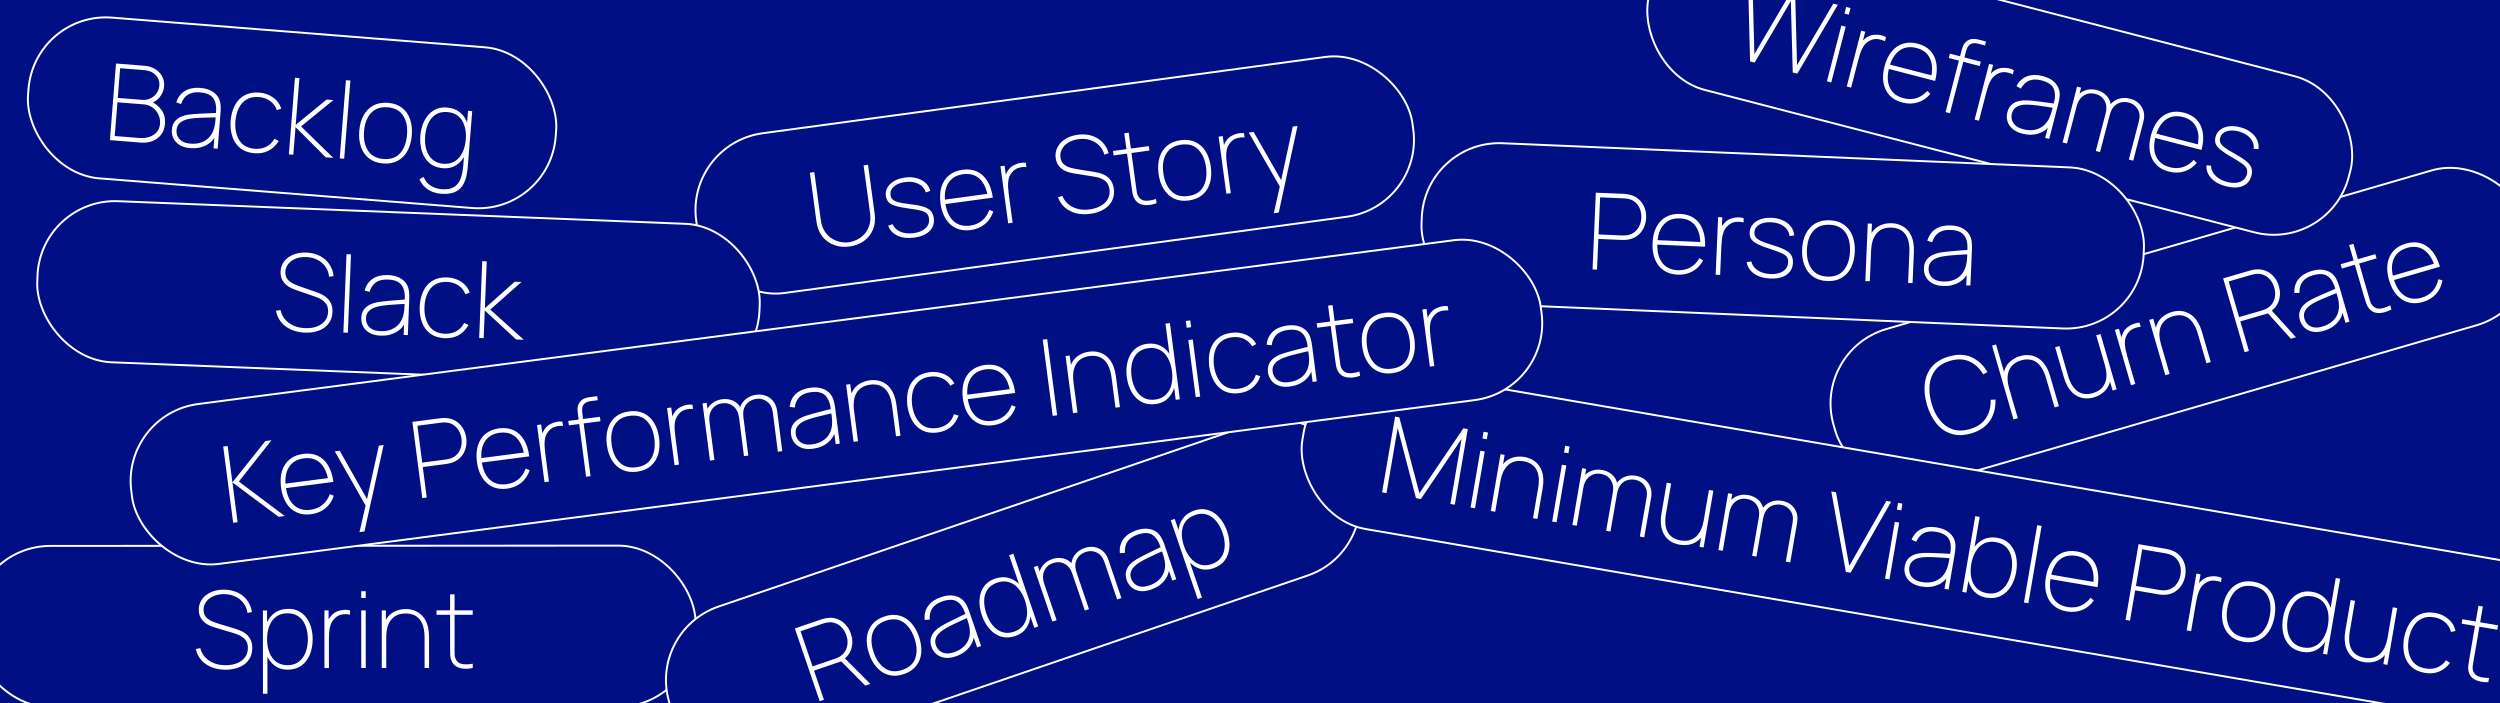 <svg width="1440" height="405" viewBox="0 0 1440 405" fill="none" xmlns="http://www.w3.org/2000/svg">
<rect x="0" y="0" width="1440" height="405" fill="#808080" stroke="none"/>
<g clip-path="url(#clip0_2757_18826)">
<rect width="1441" height="405" transform="translate(-1)" fill="#000F84"/>
<rect x="19.974" y="6.609" width="304.869" height="92.869" rx="44.684" transform="rotate(4.549 19.974 6.609)" fill="#000F84"/>
<rect x="19.974" y="6.609" width="304.869" height="92.869" rx="44.684" transform="rotate(4.549 19.974 6.609)" stroke="white" stroke-width="1.131"/>
<path d="M63.311 80.714L66.822 36.583L83.555 37.914C85.68 38.084 87.605 38.699 89.329 39.762C91.056 40.804 92.395 42.185 93.348 43.906C94.301 45.626 94.692 47.559 94.521 49.704C94.336 52.033 93.491 54.125 91.987 55.979C90.484 57.813 88.597 59.04 86.328 59.661L86.322 58.181C89.169 59.353 91.388 61.051 92.979 63.275C94.593 65.48 95.275 68.145 95.026 71.271C94.826 73.784 94.084 75.884 92.798 77.57C91.514 79.236 89.854 80.461 87.818 81.245C85.802 82.03 83.599 82.328 81.209 82.138L63.311 80.714ZM66.09 78.344L80.188 79.466C82.312 79.635 84.251 79.429 86.004 78.849C87.777 78.271 89.207 77.346 90.295 76.076C91.404 74.807 92.034 73.212 92.187 71.292C92.34 69.371 92.018 67.598 91.222 65.972C90.449 64.328 89.332 62.984 87.873 61.943C86.436 60.883 84.798 60.28 82.959 60.134L67.636 58.915L66.09 78.344ZM67.836 56.402L81.995 57.528C83.65 57.66 85.193 57.382 86.625 56.694C88.078 56.007 89.267 55.023 90.191 53.739C91.116 52.456 91.644 50.976 91.778 49.301C91.973 46.849 91.251 44.808 89.613 43.177C87.995 41.547 85.909 40.631 83.355 40.427L69.197 39.301L67.836 56.402ZM109.672 85.327C107.098 85.123 104.999 84.503 103.375 83.469C101.75 82.436 100.578 81.15 99.857 79.612C99.137 78.074 98.845 76.448 98.981 74.731C99.136 72.79 99.682 71.22 100.62 70.02C101.581 68.801 102.775 67.878 104.202 67.251C105.63 66.625 107.143 66.211 108.742 66.009C110.694 65.774 112.774 65.6 114.982 65.488C117.213 65.357 119.267 65.263 121.142 65.207C123.018 65.15 124.42 65.097 125.349 65.048L124.381 65.588C124.793 61.694 124.309 58.736 122.928 56.714C121.569 54.673 118.969 53.5 115.128 53.194C112.349 52.973 110.062 53.418 108.268 54.529C106.495 55.622 105.17 57.419 104.292 59.919L101.531 58.959C102.511 55.953 104.198 53.743 106.592 52.33C109.007 50.918 111.962 50.352 115.455 50.63C118.52 50.873 121.024 51.7 122.968 53.108C124.912 54.517 126.167 56.313 126.734 58.497C126.955 59.337 127.08 60.344 127.11 61.518C127.14 62.692 127.111 63.831 127.023 64.934L125.375 85.651L122.985 85.461L123.706 76.39L124.927 76.549C123.799 79.625 121.858 81.928 119.104 83.456C116.351 84.985 113.207 85.609 109.672 85.327ZM109.755 82.743C112.145 82.933 114.284 82.672 116.17 81.958C118.077 81.247 119.657 80.128 120.909 78.604C122.183 77.06 123.064 75.167 123.55 72.923C123.805 71.792 123.984 70.573 124.088 69.265C124.192 67.958 124.267 67.018 124.313 66.446L125.578 67.595C124.487 67.611 122.974 67.635 121.039 67.666C119.126 67.678 117.096 67.743 114.948 67.86C112.802 67.956 110.854 68.151 109.104 68.443C108.083 68.609 107.02 68.915 105.916 69.362C104.811 69.808 103.853 70.483 103.041 71.384C102.249 72.288 101.793 73.495 101.673 75.007C101.589 76.07 101.769 77.163 102.214 78.288C102.659 79.413 103.475 80.393 104.663 81.228C105.871 82.064 107.569 82.569 109.755 82.743ZM146.57 88.263C143.281 88.001 140.581 87.046 138.471 85.398C136.361 83.75 134.838 81.573 133.902 78.866C132.968 76.14 132.607 73.048 132.821 69.59C133.163 66.06 134.01 63.033 135.363 60.509C136.735 57.987 138.592 56.099 140.933 54.846C143.275 53.573 146.081 53.066 149.349 53.326C152.414 53.57 155.083 54.522 157.356 56.184C159.652 57.826 161.199 59.964 161.997 62.597L159.462 63.444C158.712 61.246 157.423 59.489 155.595 58.171C153.787 56.856 151.637 56.099 149.145 55.9C146.366 55.679 144.017 56.13 142.098 57.252C140.181 58.353 138.683 59.992 137.605 62.168C136.529 64.323 135.854 66.871 135.579 69.809C135.282 74.309 136.058 78 137.905 80.881C139.753 83.763 142.709 85.365 146.775 85.688C149.206 85.882 151.406 85.492 153.375 84.517C155.344 83.543 156.916 82.013 158.089 79.927L160.514 81.23C158.934 83.777 156.966 85.646 154.61 86.836C152.253 88.026 149.573 88.502 146.57 88.263ZM166.383 88.914L169.894 44.783L172.468 44.988L170.323 71.957L188.14 57.337L192.001 57.644L173.4 72.818L192.004 90.952L187.59 90.601L170.225 73.183L168.958 89.118L166.383 88.914ZM195.667 91.243L199.251 46.193L201.825 46.398L198.241 91.448L195.667 91.243ZM220.672 94.158C217.403 93.898 214.704 92.933 212.575 91.262C210.447 89.592 208.905 87.393 207.95 84.665C206.995 81.936 206.654 78.856 206.927 75.424C207.203 71.951 208.038 68.954 209.431 66.433C210.824 63.912 212.702 62.015 215.065 60.744C217.448 59.473 220.243 58.966 223.451 59.221C226.741 59.483 229.45 60.449 231.578 62.119C233.709 63.769 235.242 65.947 236.178 68.653C237.134 71.361 237.477 74.421 237.206 77.833C236.928 81.326 236.102 84.345 234.727 86.888C233.355 89.41 231.476 91.317 229.091 92.607C226.727 93.899 223.92 94.416 220.672 94.158ZM220.877 91.584C225.044 91.915 228.26 90.783 230.522 88.188C232.786 85.571 234.095 82.047 234.447 77.613C234.807 73.098 234.061 69.42 232.21 66.579C230.382 63.72 227.394 62.125 223.246 61.795C220.447 61.573 218.078 62.022 216.138 63.142C214.219 64.264 212.722 65.903 211.646 68.058C210.57 70.214 209.916 72.742 209.685 75.643C209.328 80.138 210.082 83.837 211.948 86.741C213.835 89.646 216.811 91.26 220.877 91.584ZM254.023 111.614C252.429 111.488 250.843 111.135 249.265 110.557C247.686 109.979 246.225 109.092 244.881 107.896C243.556 106.721 242.467 105.164 241.614 103.226L244.003 101.874C244.926 104.229 246.351 105.957 248.279 107.056C250.205 108.175 252.189 108.816 254.232 108.979C257.195 109.214 259.548 108.836 261.292 107.844C263.055 106.874 264.362 105.313 265.212 103.16C266.06 101.027 266.614 98.327 266.874 95.058L267.547 86.6L267.792 86.619L269.606 63.818L271.996 64.008L269.51 95.267C269.43 96.269 269.332 97.237 269.217 98.174C269.101 99.111 268.945 100.034 268.75 100.943C268.21 103.594 267.319 105.743 266.078 107.392C264.857 109.043 263.253 110.21 261.266 110.895C259.277 111.601 256.862 111.84 254.023 111.614ZM255.132 96.899C252.006 96.651 249.431 95.675 247.408 93.972C245.406 92.25 243.959 90.028 243.065 87.304C242.173 84.56 241.859 81.534 242.122 78.224C242.381 74.975 243.156 72.076 244.449 69.527C245.741 66.977 247.48 65.019 249.666 63.651C251.873 62.264 254.458 61.688 257.421 61.924C260.506 62.169 263.04 63.131 265.024 64.811C267.03 66.471 268.47 68.662 269.343 71.384C270.218 74.085 270.522 77.111 270.256 80.462C269.994 83.751 269.216 86.681 267.922 89.251C266.65 91.802 264.93 93.772 262.764 95.163C260.597 96.553 258.053 97.132 255.132 96.899ZM255.336 94.325C257.931 94.531 260.149 94.05 261.989 92.88C263.85 91.713 265.31 90.04 266.367 87.863C267.426 85.665 268.068 83.146 268.294 80.306C268.523 77.425 268.277 74.835 267.555 72.537C266.856 70.22 265.678 68.358 264.021 66.951C262.385 65.546 260.28 64.742 257.706 64.537C255.071 64.327 252.832 64.807 250.992 65.977C249.173 67.127 247.756 68.793 246.739 70.974C245.724 73.134 245.105 75.624 244.881 78.443C244.655 81.283 244.891 83.872 245.589 86.21C246.289 88.527 247.444 90.408 249.057 91.852C250.689 93.297 252.782 94.122 255.336 94.325Z" fill="white"/>
<rect x="1043.7" y="201.993" width="416.33" height="92.869" rx="44.684" transform="rotate(-16.22 1043.7 201.993)" fill="#000F84"/>
<rect x="1043.7" y="201.993" width="416.33" height="92.869" rx="44.684" transform="rotate(-16.22 1043.7 201.993)" stroke="white" stroke-width="1.131"/>
<path d="M1135.4 249.632C1131.17 250.863 1127.36 250.946 1123.98 249.881C1120.62 248.811 1117.74 246.818 1115.36 243.905C1112.97 240.991 1111.15 237.37 1109.89 233.04C1108.63 228.71 1108.23 224.677 1108.68 220.939C1109.13 217.201 1110.48 213.978 1112.75 211.27C1115.03 208.556 1118.29 206.584 1122.52 205.353C1127.48 203.91 1131.85 204.047 1135.64 205.763C1139.42 207.46 1142.47 210.308 1144.78 214.309L1142.36 215.655C1140.32 212.171 1137.68 209.695 1134.43 208.227C1131.2 206.733 1127.47 206.602 1123.24 207.833C1119.6 208.892 1116.81 210.61 1114.88 212.987C1112.97 215.358 1111.83 218.207 1111.47 221.533C1111.11 224.84 1111.47 228.418 1112.55 232.267C1113.63 236.116 1115.2 239.339 1117.28 241.936C1119.36 244.533 1121.87 246.323 1124.8 247.305C1127.75 248.263 1131.04 248.212 1134.68 247.152C1138.91 245.922 1141.99 243.809 1143.91 240.816C1145.86 237.817 1146.76 234.31 1146.62 230.296L1149.39 230.131C1149.58 234.75 1148.54 238.799 1146.26 242.279C1143.98 245.738 1140.36 248.189 1135.4 249.632ZM1183.45 234.694L1178.54 217.809C1177.87 215.526 1177.06 213.627 1176.11 212.111C1175.17 210.57 1174.09 209.39 1172.87 208.571C1171.65 207.733 1170.31 207.236 1168.85 207.083C1167.42 206.924 1165.88 207.084 1164.22 207.565C1162.27 208.132 1160.71 208.96 1159.53 210.05C1158.37 211.114 1157.54 212.359 1157.04 213.786C1156.53 215.213 1156.31 216.752 1156.36 218.401C1156.41 220.051 1156.69 221.731 1157.19 223.444L1154.9 224.172C1153.84 220.532 1153.59 217.425 1154.14 214.852C1154.69 212.259 1155.8 210.165 1157.47 208.569C1159.16 206.967 1161.18 205.826 1163.52 205.145C1165.13 204.675 1166.67 204.472 1168.14 204.536C1169.63 204.593 1171.03 204.903 1172.32 205.466C1173.63 206.003 1174.83 206.785 1175.92 207.813C1177.01 208.841 1177.97 210.098 1178.81 211.583C1179.64 213.049 1180.33 214.726 1180.88 216.616L1185.93 233.973L1183.45 234.694ZM1159.77 241.581L1147.41 199.073L1149.71 198.404L1157.01 223.495L1157.19 223.444L1162.25 240.86L1159.77 241.581ZM1206.16 228.855C1204.55 229.324 1203 229.53 1201.51 229.473C1200.04 229.409 1198.65 229.109 1197.34 228.572C1196.05 228.01 1194.85 227.214 1193.76 226.186C1192.68 225.158 1191.72 223.912 1190.88 222.446C1190.05 220.961 1189.35 219.274 1188.8 217.384L1183.75 200.027L1186.23 199.306L1191.14 216.191C1191.8 218.454 1192.6 220.356 1193.54 221.897C1194.5 223.432 1195.59 224.619 1196.82 225.458C1198.04 226.277 1199.37 226.766 1200.8 226.926C1202.25 227.079 1203.81 226.915 1205.46 226.434C1207.41 225.868 1208.96 225.052 1210.13 223.988C1211.3 222.899 1212.14 221.64 1212.65 220.213C1213.15 218.786 1213.37 217.248 1213.32 215.599C1213.27 213.949 1212.99 212.268 1212.49 210.556L1214.78 209.827C1215.84 213.468 1216.09 216.585 1215.55 219.178C1214.99 221.751 1213.87 223.838 1212.18 225.439C1210.51 227.035 1208.51 228.174 1206.16 228.855ZM1216.88 224.969L1214.99 218.475L1214.81 218.527L1207.43 193.14L1209.91 192.419L1219.18 224.299L1216.88 224.969ZM1227.46 221.891L1218.19 190.01L1220.49 189.34L1222.71 196.956L1221.65 196.176C1221.73 195.212 1221.92 194.283 1222.21 193.386C1222.51 192.489 1222.83 191.733 1223.18 191.118C1223.8 190.02 1224.64 189.082 1225.7 188.306C1226.76 187.504 1227.89 186.899 1229.07 186.491C1230.25 186.063 1231.35 185.862 1232.36 185.888L1233.04 188.25C1231.64 188.338 1230.23 188.695 1228.81 189.321C1227.38 189.928 1226.2 191.007 1225.27 192.56C1224.45 193.93 1224 195.362 1223.93 196.857C1223.87 198.347 1224 199.834 1224.33 201.319C1224.65 202.784 1224.99 204.166 1225.37 205.465L1229.94 221.169L1227.46 221.891ZM1270.91 209.251L1266 192.366C1265.34 190.083 1264.53 188.184 1263.57 186.668C1262.63 185.127 1261.55 183.947 1260.33 183.128C1259.11 182.289 1257.77 181.793 1256.32 181.64C1254.88 181.48 1253.34 181.641 1251.69 182.122C1249.74 182.689 1248.17 183.517 1247 184.606C1245.83 185.671 1245 186.916 1244.5 188.343C1244 189.77 1243.77 191.308 1243.82 192.958C1243.88 194.607 1244.15 196.288 1244.65 198L1242.36 198.729C1241.31 195.088 1241.05 191.981 1241.61 189.408C1242.15 186.816 1243.26 184.721 1244.93 183.126C1246.62 181.524 1248.64 180.383 1250.98 179.701C1252.6 179.232 1254.14 179.029 1255.61 179.092C1257.1 179.15 1258.49 179.46 1259.78 180.022C1261.09 180.56 1262.29 181.342 1263.38 182.37C1264.47 183.398 1265.43 184.655 1266.27 186.14C1267.1 187.606 1267.79 189.283 1268.34 191.172L1273.39 208.53L1270.91 209.251ZM1247.24 216.138L1237.96 184.257L1240.27 183.587L1242.15 190.081L1242.33 190.03L1249.72 215.417L1247.24 216.138ZM1292.9 202.854L1280.53 160.347L1296.18 155.795C1296.59 155.675 1297.02 155.572 1297.47 155.485C1297.9 155.379 1298.4 155.298 1298.96 155.241C1301.1 154.961 1303.09 155.193 1304.93 155.939C1306.78 156.659 1308.37 157.798 1309.7 159.354C1311.04 160.884 1312.02 162.712 1312.64 164.838C1313.52 167.869 1313.47 170.766 1312.48 173.529C1311.49 176.293 1309.67 178.402 1307.02 179.856L1306.67 180.407L1290.43 185.13L1295.38 202.133L1292.9 202.854ZM1319.53 195.109L1306.11 180.249L1307.77 178.037L1322.48 194.25L1319.53 195.109ZM1289.71 182.65L1302.88 178.82C1303.21 178.723 1303.6 178.589 1304.04 178.418C1304.5 178.241 1304.96 178.045 1305.41 177.829C1306.95 177.038 1308.13 175.991 1308.94 174.687C1309.78 173.376 1310.28 171.939 1310.44 170.376C1310.6 168.793 1310.45 167.205 1309.98 165.611C1309.52 164.017 1308.8 162.604 1307.82 161.373C1306.84 160.122 1305.65 159.168 1304.24 158.51C1302.85 157.847 1301.29 157.595 1299.57 157.755C1299.07 157.794 1298.58 157.873 1298.1 157.99C1297.63 158.083 1297.24 158.178 1296.9 158.275L1283.74 162.105L1289.71 182.65ZM1338.52 190.544C1336.04 191.266 1333.86 191.431 1331.97 191.04C1330.09 190.649 1328.53 189.863 1327.31 188.681C1326.1 187.498 1325.25 186.081 1324.76 184.428C1324.22 182.558 1324.18 180.896 1324.63 179.441C1325.09 177.961 1325.88 176.675 1326.99 175.583C1328.11 174.491 1329.37 173.567 1330.8 172.811C1332.54 171.899 1334.42 170.999 1336.45 170.111C1338.49 169.197 1340.37 168.382 1342.11 167.664C1343.84 166.946 1345.13 166.4 1345.99 166.024L1345.27 166.872C1344.28 163.084 1342.77 160.49 1340.77 159.089C1338.77 157.663 1335.93 157.488 1332.23 158.565C1329.55 159.343 1327.57 160.57 1326.28 162.246C1325.01 163.896 1324.41 166.046 1324.48 168.694L1321.56 168.776C1321.41 165.618 1322.2 162.954 1323.94 160.783C1325.7 158.607 1328.26 157.03 1331.62 156.051C1334.57 155.192 1337.21 155.076 1339.53 155.704C1341.84 156.332 1343.65 157.567 1344.96 159.407C1345.46 160.114 1345.94 161.011 1346.38 162.099C1346.83 163.186 1347.2 164.261 1347.51 165.324L1353.32 185.279L1351.01 185.949L1348.47 177.211L1349.67 176.927C1349.7 180.204 1348.71 183.045 1346.67 185.45C1344.64 187.856 1341.92 189.554 1338.52 190.544ZM1337.68 188.099C1339.98 187.429 1341.89 186.426 1343.4 185.09C1344.93 183.748 1346.01 182.143 1346.64 180.273C1347.28 178.378 1347.44 176.296 1347.1 174.025C1346.93 172.877 1346.67 171.674 1346.3 170.414C1345.94 169.155 1345.67 168.249 1345.51 167.698L1347.1 168.324C1346.09 168.726 1344.68 169.285 1342.88 170C1341.1 170.69 1339.22 171.47 1337.26 172.341C1335.29 173.192 1333.53 174.065 1332 174.959C1331.1 175.476 1330.22 176.139 1329.34 176.948C1328.47 177.757 1327.81 178.728 1327.37 179.859C1326.95 180.984 1326.96 182.275 1327.38 183.731C1327.68 184.754 1328.23 185.713 1329.05 186.607C1329.86 187.502 1330.97 188.128 1332.38 188.488C1333.81 188.841 1335.57 188.712 1337.68 188.099ZM1377.46 178.255C1375.97 179.073 1374.43 179.659 1372.85 180.013C1371.27 180.386 1369.78 180.426 1368.37 180.131C1366.96 179.817 1365.75 179.079 1364.75 177.919C1363.97 177.013 1363.4 176.038 1363.03 174.992C1362.66 173.927 1362.27 172.705 1361.87 171.328L1353.1 141.159L1355.58 140.438L1364.35 170.607C1364.75 171.984 1365.09 173.093 1365.35 173.934C1365.64 174.768 1366.08 175.505 1366.67 176.144C1367.79 177.355 1369.16 177.905 1370.8 177.793C1372.42 177.661 1374.42 177.028 1376.78 175.893L1377.46 178.255ZM1348.9 154.676L1348.17 152.196L1368.19 146.374L1368.91 148.853L1348.9 154.676ZM1395.56 173.949C1392.55 174.825 1389.76 174.902 1387.18 174.179C1384.62 173.451 1382.38 171.999 1380.47 169.824C1378.56 167.648 1377.1 164.829 1376.09 161.365C1375.07 157.882 1374.78 154.712 1375.21 151.855C1375.66 148.993 1376.77 146.578 1378.55 144.61C1380.33 142.616 1382.74 141.179 1385.78 140.297C1388.83 139.41 1391.63 139.34 1394.2 140.088C1396.76 140.836 1399 142.352 1400.9 144.638C1402.82 146.917 1404.32 149.907 1405.4 153.607L1402.74 154.379L1402.5 153.553C1401.05 149.002 1398.95 145.804 1396.19 143.959C1393.45 142.089 1390.22 141.695 1386.5 142.777C1382.72 143.876 1380.15 145.988 1378.8 149.114C1377.44 152.22 1377.42 156.046 1378.74 160.592C1380.07 165.138 1382.14 168.367 1384.96 170.28C1387.77 172.172 1391.07 172.569 1394.84 171.47C1397.48 170.702 1399.61 169.41 1401.24 167.592C1402.87 165.774 1403.93 163.532 1404.44 160.866L1406.85 161.446C1406.34 164.54 1405.11 167.171 1403.16 169.339C1401.2 171.508 1398.67 173.045 1395.56 173.949ZM1377.89 161.61L1377.17 159.13L1403.14 151.574L1403.86 154.053L1377.89 161.61Z" fill="white"/>
<rect x="961.984" y="-49.311" width="416.33" height="92.869" rx="44.684" transform="rotate(14.527 961.984 -49.311)" fill="#000F84"/>
<rect x="961.984" y="-49.311" width="416.33" height="92.869" rx="44.684" transform="rotate(14.527 961.984 -49.311)" stroke="white" stroke-width="1.131"/>
<path d="M1008.04 35.383L1006.88 -10.649L1009.44 -9.986L1010.52 31.199L1031.4 -4.295L1034.02 -3.616L1035.1 37.568L1055.98 2.075L1058.6 2.753L1035.24 42.431L1032.62 41.752L1031.52 0.628L1010.66 36.062L1008.04 35.383ZM1062.42 7.807L1063.4 3.997L1065.9 4.645L1064.92 8.454L1062.42 7.807ZM1052.3 46.852L1060.63 14.711L1063.13 15.359L1054.8 47.5L1052.3 46.852ZM1063.74 49.815L1072.06 17.674L1074.38 18.276L1072.4 25.954L1071.88 24.742C1072.45 23.956 1073.08 23.253 1073.8 22.633C1074.51 22.013 1075.17 21.529 1075.79 21.181C1076.89 20.554 1078.08 20.177 1079.39 20.049C1080.72 19.906 1081.99 19.962 1083.22 20.216C1084.45 20.45 1085.49 20.837 1086.35 21.376L1085.73 23.757C1084.48 23.115 1083.08 22.7 1081.54 22.513C1080.01 22.306 1078.44 22.631 1076.85 23.487C1075.44 24.245 1074.33 25.247 1073.49 26.493C1072.68 27.744 1072.04 29.09 1071.56 30.533C1071.08 31.955 1070.68 33.321 1070.34 34.631L1066.24 50.463L1063.74 49.815ZM1095.78 59.07C1092.74 58.284 1090.3 56.921 1088.45 54.981C1086.62 53.047 1085.44 50.655 1084.91 47.807C1084.38 44.959 1084.56 41.789 1085.47 38.298C1086.38 34.786 1087.75 31.912 1089.58 29.676C1091.43 27.445 1093.62 25.937 1096.15 25.154C1098.71 24.355 1101.51 24.352 1104.57 25.144C1107.64 25.941 1110.09 27.316 1111.91 29.27C1113.74 31.225 1114.88 33.67 1115.35 36.607C1115.83 39.549 1115.59 42.885 1114.63 46.615L1111.95 45.921L1112.17 45.088C1113.24 40.434 1113.07 36.61 1111.65 33.615C1110.24 30.606 1107.67 28.615 1103.92 27.644C1100.11 26.657 1096.82 27.16 1094.06 29.155C1091.31 31.13 1089.34 34.409 1088.15 38.992C1086.96 43.575 1087.09 47.408 1088.53 50.493C1089.98 53.558 1092.61 55.584 1096.42 56.571C1099.08 57.259 1101.58 57.239 1103.9 56.508C1106.23 55.777 1108.29 54.395 1110.09 52.363L1111.86 54.093C1109.85 56.492 1107.44 58.124 1104.66 58.99C1101.87 59.856 1098.91 59.883 1095.78 59.07ZM1086.89 39.428L1087.54 36.928L1113.73 43.714L1113.08 46.214L1086.89 39.428ZM1120.66 64.566L1129.93 28.794C1130.15 27.961 1130.4 27.21 1130.67 26.541C1130.98 25.858 1131.35 25.255 1131.78 24.732C1132.21 24.208 1132.74 23.743 1133.38 23.336C1133.98 22.963 1134.61 22.703 1135.26 22.554C1135.94 22.411 1136.65 22.372 1137.39 22.438C1138.14 22.485 1138.94 22.618 1139.8 22.839L1143.96 23.919L1143.38 26.18L1139.51 25.178C1137.64 24.695 1136.13 24.779 1134.96 25.43C1133.8 26.081 1132.94 27.498 1132.37 29.68L1123.16 65.214L1120.66 64.566ZM1122.51 33.414L1123.16 30.914L1140.95 35.525L1140.31 38.025L1122.51 33.414ZM1137.38 68.898L1145.71 36.757L1148.03 37.358L1146.04 45.037L1145.53 43.824C1146.09 43.039 1146.73 42.336 1147.44 41.715C1148.15 41.095 1148.82 40.611 1149.44 40.264C1150.53 39.637 1151.73 39.259 1153.03 39.131C1154.36 38.989 1155.64 39.044 1156.86 39.298C1158.1 39.532 1159.14 39.919 1159.99 40.459L1159.38 42.839C1158.12 42.197 1156.73 41.783 1155.19 41.596C1153.65 41.389 1152.09 41.713 1150.49 42.569C1149.09 43.328 1147.97 44.33 1147.14 45.575C1146.33 46.826 1145.68 48.173 1145.2 49.615C1144.73 51.038 1144.32 52.404 1143.98 53.713L1139.88 69.546L1137.38 68.898ZM1164.92 76.987C1162.42 76.339 1160.46 75.365 1159.04 74.066C1157.62 72.766 1156.69 71.296 1156.24 69.657C1155.8 68.018 1155.79 66.365 1156.23 64.698C1156.71 62.814 1157.52 61.361 1158.66 60.342C1159.81 59.308 1161.15 58.606 1162.66 58.236C1164.18 57.867 1165.74 57.721 1167.35 57.799C1169.31 57.906 1171.39 58.095 1173.59 58.367C1175.81 58.625 1177.85 58.888 1179.7 59.158C1181.56 59.427 1182.95 59.618 1183.87 59.73L1182.83 60.094C1183.91 56.331 1183.94 53.333 1182.93 51.103C1181.95 48.857 1179.59 47.251 1175.86 46.285C1173.16 45.586 1170.83 45.628 1168.87 46.411C1166.94 47.18 1165.32 48.72 1164.02 51.03L1161.47 49.606C1162.96 46.816 1165 44.932 1167.6 43.955C1170.23 42.983 1173.23 42.937 1176.63 43.816C1179.6 44.587 1181.93 45.835 1183.6 47.559C1185.27 49.283 1186.19 51.27 1186.37 53.518C1186.44 54.384 1186.39 55.397 1186.22 56.559C1186.04 57.721 1185.82 58.837 1185.54 59.909L1180.33 80.027L1178.01 79.425L1180.29 70.616L1181.46 70.984C1179.82 73.818 1177.51 75.75 1174.53 76.778C1171.56 77.806 1168.35 77.876 1164.92 76.987ZM1165.45 74.456C1167.77 75.057 1169.92 75.17 1171.9 74.795C1173.9 74.424 1175.65 73.596 1177.15 72.312C1178.67 71.012 1179.87 69.3 1180.74 67.175C1181.18 66.105 1181.57 64.935 1181.9 63.666C1182.23 62.396 1182.47 61.483 1182.61 60.928L1183.66 62.279C1182.58 62.105 1181.09 61.867 1179.17 61.562C1177.29 61.242 1175.28 60.954 1173.14 60.697C1171.01 60.421 1169.06 60.275 1167.28 60.26C1166.25 60.246 1165.15 60.363 1163.99 60.611C1162.82 60.86 1161.76 61.358 1160.8 62.105C1159.87 62.858 1159.21 63.968 1158.83 65.436C1158.56 66.468 1158.55 67.577 1158.79 68.762C1159.04 69.947 1159.67 71.053 1160.7 72.081C1161.74 73.114 1163.33 73.906 1165.45 74.456ZM1226.22 91.918L1232.02 69.791C1232.71 67.113 1232.47 64.807 1231.3 62.873C1230.13 60.919 1228.4 59.644 1226.1 59.048C1224.83 58.719 1223.46 58.672 1222 58.908C1220.57 59.15 1219.22 59.839 1217.98 60.977C1216.75 62.12 1215.83 63.881 1215.21 66.262L1213.01 65.692C1213.52 63.305 1214.46 61.357 1215.82 59.847C1217.21 58.343 1218.86 57.331 1220.77 56.81C1222.69 56.27 1224.72 56.277 1226.86 56.832C1229.9 57.619 1232.15 59.219 1233.62 61.633C1235.11 64.051 1235.42 66.927 1234.56 70.26L1228.72 92.565L1226.22 91.918ZM1188.07 82.031L1196.39 49.89L1198.72 50.492L1197.02 57.039L1197.2 57.085L1190.57 82.679L1188.07 82.031ZM1207.17 86.982L1212.86 65.273C1213.58 62.495 1213.38 60.092 1212.25 58.064C1211.15 56.042 1209.37 54.714 1206.93 54.082C1204.43 53.434 1202.19 53.763 1200.2 55.068C1198.21 56.373 1196.84 58.454 1196.1 61.311L1194.15 59.788C1194.68 57.725 1195.62 56.011 1196.97 54.645C1198.33 53.26 1199.93 52.322 1201.8 51.831C1203.69 51.325 1205.69 51.347 1207.82 51.897C1209.62 52.365 1211.22 53.191 1212.6 54.376C1214 55.542 1214.97 57.054 1215.52 58.913C1216.1 60.777 1216.06 62.969 1215.41 65.488L1209.61 87.615L1207.17 86.982ZM1249.23 98.832C1246.19 98.046 1243.75 96.683 1241.9 94.743C1240.07 92.808 1238.89 90.417 1238.36 87.569C1237.83 84.721 1238.02 81.551 1238.92 78.059C1239.83 74.548 1241.2 71.674 1243.03 69.438C1244.88 67.206 1247.07 65.699 1249.6 64.915C1252.16 64.117 1254.96 64.114 1258.02 64.906C1261.09 65.702 1263.54 67.078 1265.36 69.032C1267.19 70.987 1268.33 73.432 1268.8 76.369C1269.29 79.311 1269.05 82.647 1268.08 86.377L1265.4 85.683L1265.62 84.85C1266.7 80.196 1266.52 76.372 1265.1 73.377C1263.7 70.368 1261.12 68.377 1257.37 67.405C1253.56 66.418 1250.28 66.922 1247.51 68.917C1244.76 70.891 1242.79 74.17 1241.6 78.753C1240.41 83.337 1240.54 87.17 1241.99 90.255C1243.44 93.319 1246.07 95.345 1249.87 96.332C1252.53 97.021 1255.03 97 1257.35 96.269C1259.68 95.539 1261.74 94.157 1263.54 92.124L1265.32 93.855C1263.3 96.253 1260.89 97.886 1258.11 98.752C1255.32 99.618 1252.36 99.644 1249.23 98.832ZM1240.34 79.19L1240.99 76.69L1267.18 83.476L1266.53 85.976L1240.34 79.19ZM1282.17 107.305C1278.54 106.364 1275.72 104.829 1273.71 102.699C1271.71 100.549 1270.76 98.061 1270.88 95.233L1273.56 95.42C1273.59 97.543 1274.42 99.454 1276.08 101.153C1277.76 102.858 1280.02 104.08 1282.88 104.821C1285.8 105.576 1288.27 105.55 1290.3 104.743C1292.35 103.94 1293.65 102.467 1294.21 100.324C1294.51 99.154 1294.5 98.135 1294.17 97.267C1293.85 96.379 1293.02 95.433 1291.67 94.427C1290.34 93.426 1288.32 92.151 1285.61 90.602C1282.77 88.977 1280.6 87.557 1279.09 86.341C1277.61 85.11 1276.65 83.919 1276.21 82.767C1275.79 81.6 1275.77 80.302 1276.14 78.874C1276.58 77.168 1277.48 75.791 1278.83 74.743C1280.18 73.696 1281.84 73.037 1283.82 72.766C1285.79 72.494 1287.95 72.662 1290.29 73.268C1292.65 73.88 1294.67 74.827 1296.35 76.109C1298.06 77.376 1299.3 78.863 1300.09 80.57C1300.9 82.262 1301.16 84.044 1300.86 85.916L1298.18 85.729C1298.38 83.389 1297.69 81.325 1296.1 79.537C1294.53 77.734 1292.32 76.462 1289.47 75.722C1286.8 74.988 1284.46 74.966 1282.46 75.654C1280.49 76.348 1279.26 77.608 1278.79 79.433C1278.52 80.445 1278.59 81.393 1278.97 82.276C1279.36 83.139 1280.19 84.053 1281.47 85.019C1282.74 85.984 1284.57 87.113 1286.94 88.406C1289.94 90.053 1292.23 91.524 1293.8 92.82C1295.39 94.121 1296.4 95.419 1296.82 96.716C1297.27 98.017 1297.28 99.491 1296.85 101.137C1296.1 104.054 1294.41 106.063 1291.8 107.164C1289.19 108.245 1285.98 108.292 1282.17 107.305Z" fill="white"/>
<rect x="820.846" y="80.597" width="416.33" height="92.869" rx="44.684" transform="rotate(2.44 820.846 80.597)" fill="#000F84"/>
<rect x="820.846" y="80.597" width="416.33" height="92.869" rx="44.684" transform="rotate(2.44 820.846 80.597)" stroke="white" stroke-width="1.131"/>
<path d="M917.31 155.206L919.195 110.976L935.474 111.67C935.904 111.688 936.344 111.727 936.792 111.787C937.242 111.827 937.741 111.91 938.29 112.036C940.405 112.454 942.215 113.311 943.719 114.606C945.244 115.881 946.387 117.468 947.147 119.368C947.928 121.247 948.272 123.293 948.178 125.504C948.083 127.716 947.567 129.735 946.627 131.562C945.709 133.369 944.435 134.853 942.806 136.014C941.199 137.156 939.323 137.845 937.18 138.082C936.623 138.141 936.119 138.181 935.667 138.202C935.214 138.224 934.773 138.226 934.343 138.208L920.644 137.624L919.89 155.316L917.31 155.206ZM920.754 135.044L934.453 135.628C934.801 135.642 935.212 135.639 935.684 135.618C936.178 135.598 936.672 135.558 937.167 135.497C938.88 135.242 940.332 134.627 941.522 133.652C942.733 132.678 943.667 131.476 944.322 130.048C944.979 128.599 945.343 127.045 945.413 125.386C945.484 123.728 945.253 122.159 944.722 120.68C944.191 119.18 943.363 117.893 942.24 116.82C941.137 115.747 939.742 115.011 938.057 114.611C937.57 114.487 937.081 114.405 936.59 114.364C936.121 114.303 935.712 114.265 935.364 114.25L921.665 113.666L920.754 135.044ZM966.296 158.217C963.163 158.083 960.49 157.261 958.277 155.752C956.085 154.243 954.43 152.152 953.314 149.478C952.197 146.805 951.715 143.666 951.869 140.062C952.023 136.438 952.76 133.341 954.08 130.771C955.42 128.203 957.246 126.27 959.558 124.974C961.891 123.658 964.635 123.067 967.788 123.201C970.962 123.337 973.645 124.169 975.836 125.698C978.027 127.228 979.659 129.379 980.73 132.153C981.822 134.928 982.286 138.241 982.122 142.09L979.358 141.972L979.395 141.112C979.475 136.336 978.505 132.633 976.483 130.003C974.483 127.354 971.548 125.946 967.678 125.781C963.747 125.614 960.64 126.794 958.357 129.323C956.076 131.831 954.835 135.45 954.633 140.18C954.431 144.91 955.36 148.632 957.419 151.346C959.478 154.039 962.474 155.469 966.406 155.637C969.15 155.753 971.583 155.211 973.706 154.009C975.829 152.807 977.557 151.024 978.888 148.66L980.986 149.981C979.514 152.749 977.507 154.848 974.963 156.278C972.42 157.708 969.531 158.355 966.296 158.217ZM953.496 140.87L953.606 138.29L980.635 139.442L980.525 142.022L953.496 140.87ZM988.219 158.228L989.633 125.055L992.029 125.158L991.691 133.082L990.937 132.004C991.323 131.118 991.799 130.297 992.365 129.541C992.93 128.786 993.48 128.173 994.013 127.704C994.951 126.862 996.044 126.242 997.292 125.843C998.561 125.426 999.822 125.213 1001.07 125.205C1002.33 125.176 1003.43 125.336 1004.38 125.684L1004.27 128.141C1002.91 127.775 1001.46 127.662 999.916 127.802C998.373 127.92 996.909 128.566 995.526 129.738C994.313 130.773 993.43 131.987 992.878 133.379C992.347 134.772 991.998 136.224 991.831 137.734C991.665 139.225 991.553 140.646 991.496 141.997L990.799 158.338L988.219 158.228ZM1019.66 160.43C1015.91 160.27 1012.83 159.359 1010.42 157.697C1008.01 156.015 1006.57 153.779 1006.09 150.989L1008.76 150.61C1009.22 152.682 1010.44 154.375 1012.42 155.69C1014.41 157.006 1016.88 157.726 1019.83 157.852C1022.84 157.98 1025.26 157.437 1027.07 156.222C1028.91 155.008 1029.87 153.295 1029.97 151.084C1030.02 149.875 1029.79 148.881 1029.29 148.101C1028.8 147.3 1027.78 146.549 1026.25 145.848C1024.74 145.148 1022.5 144.324 1019.53 143.377C1016.41 142.382 1013.99 141.448 1012.26 140.575C1010.56 139.681 1009.37 138.718 1008.69 137.684C1008.04 136.63 1007.74 135.366 1007.81 133.892C1007.88 132.131 1008.47 130.597 1009.57 129.29C1010.67 127.983 1012.16 126.99 1014.04 126.311C1015.91 125.632 1018.06 125.344 1020.48 125.447C1022.91 125.551 1025.09 126.054 1027 126.956C1028.93 127.838 1030.46 129.031 1031.58 130.536C1032.73 132.021 1033.35 133.709 1033.46 135.601L1030.8 135.98C1030.51 133.649 1029.4 131.776 1027.47 130.36C1025.56 128.925 1023.13 128.145 1020.18 128.019C1017.42 127.86 1015.13 128.327 1013.32 129.419C1011.53 130.512 1010.6 132 1010.51 133.884C1010.47 134.929 1010.73 135.842 1011.29 136.625C1011.85 137.388 1012.86 138.108 1014.31 138.785C1015.75 139.462 1017.78 140.184 1020.37 140.951C1023.65 141.932 1026.19 142.892 1028 143.83C1029.83 144.77 1031.08 145.828 1031.77 147.006C1032.48 148.185 1032.8 149.625 1032.73 151.324C1032.6 154.334 1031.37 156.651 1029.05 158.275C1026.72 159.879 1023.59 160.597 1019.66 160.43ZM1052.44 161.888C1049.17 161.749 1046.43 160.883 1044.24 159.293C1042.06 157.702 1040.43 155.561 1039.38 152.869C1038.33 150.178 1037.87 147.112 1038.02 143.672C1038.17 140.191 1038.89 137.166 1040.19 134.595C1041.49 132.025 1043.3 130.061 1045.61 128.703C1047.94 127.346 1050.72 126.736 1053.93 126.873C1057.23 127.013 1059.97 127.879 1062.16 129.47C1064.35 131.04 1065.96 133.16 1067 135.83C1068.06 138.501 1068.51 141.546 1068.36 144.966C1068.22 148.467 1067.5 151.514 1066.22 154.106C1064.94 156.677 1063.13 158.651 1060.8 160.029C1058.48 161.407 1055.7 162.027 1052.44 161.888ZM1052.55 159.308C1056.73 159.486 1059.9 158.237 1062.07 155.559C1064.23 152.862 1065.41 149.291 1065.6 144.848C1065.79 140.323 1064.91 136.675 1062.96 133.904C1061.03 131.114 1057.98 129.63 1053.82 129.453C1051.02 129.333 1048.67 129.869 1046.77 131.06C1044.89 132.252 1043.46 133.945 1042.46 136.138C1041.47 138.332 1040.91 140.883 1040.78 143.79C1040.59 148.295 1041.48 151.964 1043.45 154.797C1045.44 157.631 1048.48 159.134 1052.55 159.308ZM1099.06 162.952L1099.81 145.383C1099.91 143.007 1099.75 140.949 1099.33 139.208C1098.94 137.448 1098.29 135.984 1097.4 134.818C1096.5 133.631 1095.39 132.732 1094.07 132.122C1092.76 131.512 1091.24 131.171 1089.52 131.098C1087.5 131.011 1085.75 131.296 1084.29 131.951C1082.84 132.587 1081.66 133.501 1080.72 134.692C1079.79 135.883 1079.09 137.268 1078.61 138.848C1078.13 140.428 1077.85 142.108 1077.78 143.89L1075.38 143.849C1075.54 140.061 1076.3 137.037 1077.64 134.776C1078.99 132.495 1080.71 130.866 1082.81 129.888C1084.92 128.911 1087.19 128.475 1089.63 128.579C1091.31 128.65 1092.84 128.951 1094.21 129.482C1095.6 130.013 1096.82 130.752 1097.87 131.699C1098.94 132.627 1099.82 133.752 1100.52 135.074C1101.23 136.397 1101.74 137.895 1102.06 139.571C1102.37 141.225 1102.49 143.036 1102.41 145.001L1101.64 163.062L1099.06 162.952ZM1074.43 161.902L1075.84 128.73L1078.24 128.832L1077.95 135.589L1078.13 135.597L1077.01 162.012L1074.43 161.902ZM1119.25 164.735C1116.67 164.625 1114.54 164.084 1112.88 163.11C1111.22 162.137 1110 160.895 1109.23 159.385C1108.45 157.875 1108.1 156.26 1108.17 154.54C1108.25 152.594 1108.74 151.005 1109.64 149.771C1110.55 148.518 1111.71 147.552 1113.11 146.873C1114.52 146.194 1116.01 145.725 1117.6 145.464C1119.55 145.157 1121.62 144.907 1123.82 144.714C1126.05 144.501 1128.09 144.332 1129.97 144.206C1131.84 144.081 1133.24 143.977 1134.17 143.893L1133.22 144.468C1133.49 140.561 1132.89 137.623 1131.44 135.653C1130.01 133.664 1127.36 132.587 1123.51 132.423C1120.73 132.304 1118.46 132.833 1116.71 134.01C1114.98 135.167 1113.72 137.011 1112.93 139.542L1110.14 138.684C1111.01 135.644 1112.61 133.374 1114.95 131.874C1117.31 130.374 1120.25 129.699 1123.75 129.848C1126.82 129.979 1129.35 130.713 1131.35 132.049C1133.34 133.386 1134.66 135.134 1135.31 137.295C1135.56 138.126 1135.72 139.128 1135.8 140.301C1135.87 141.473 1135.88 142.612 1135.83 143.718L1134.95 164.481L1132.55 164.379L1132.94 155.288L1134.17 155.401C1133.15 158.517 1131.3 160.89 1128.6 162.519C1125.91 164.147 1122.79 164.886 1119.25 164.735ZM1119.23 162.15C1121.63 162.252 1123.76 161.912 1125.61 161.13C1127.49 160.348 1129.03 159.173 1130.23 157.603C1131.44 156.014 1132.25 154.089 1132.66 151.829C1132.87 150.69 1133 149.464 1133.06 148.154C1133.12 146.843 1133.16 145.901 1133.18 145.328L1134.49 146.43C1133.4 146.486 1131.89 146.565 1129.95 146.668C1128.04 146.75 1126.02 146.89 1123.87 147.085C1121.73 147.261 1119.79 147.527 1118.06 147.884C1117.04 148.087 1115.99 148.432 1114.9 148.919C1113.82 149.406 1112.88 150.115 1112.11 151.046C1111.35 151.977 1110.94 153.201 1110.87 154.716C1110.83 155.781 1111.05 156.868 1111.53 157.975C1112.02 159.083 1112.87 160.033 1114.09 160.823C1115.33 161.614 1117.04 162.057 1119.23 162.15Z" fill="white"/>
<rect x="395.011" y="82.754" width="416.33" height="92.869" rx="44.684" transform="rotate(-7.722 395.011 82.754)" fill="#000F84"/>
<rect x="395.011" y="82.754" width="416.33" height="92.869" rx="44.684" transform="rotate(-7.722 395.011 82.754)" stroke="white" stroke-width="1.131"/>
<path d="M489.304 141.978C486.054 142.418 483.078 142.129 480.375 141.11C477.672 140.091 475.433 138.45 473.658 136.188C471.88 133.906 470.767 131.109 470.318 127.799L466.476 99.467L469.035 99.12L472.761 126.599C473.128 129.3 473.897 131.543 475.07 133.329C476.24 135.093 477.626 136.467 479.227 137.449C480.826 138.412 482.486 139.055 484.205 139.381C485.922 139.686 487.511 139.739 488.973 139.541C490.436 139.342 491.954 138.868 493.527 138.117C495.098 137.345 496.526 136.283 497.811 134.93C499.093 133.556 500.063 131.863 500.721 129.85C501.376 127.817 501.52 125.45 501.154 122.749L497.428 95.27L499.987 94.923L503.829 123.255C504.275 126.545 503.945 129.527 502.839 132.2C501.73 134.853 500.01 137.041 497.679 138.764C495.345 140.466 492.553 141.537 489.304 141.978ZM526.61 136.857C522.893 137.361 519.702 137.008 517.035 135.798C514.366 134.567 512.55 132.621 511.59 129.959L514.143 129.116C514.967 131.073 516.467 132.524 518.643 133.47C520.839 134.413 523.399 134.687 526.324 134.29C529.31 133.885 531.589 132.925 533.162 131.408C534.755 129.889 535.403 128.033 535.106 125.84C534.944 124.641 534.547 123.702 533.917 123.022C533.285 122.322 532.154 121.762 530.525 121.342C528.916 120.919 526.564 120.503 523.469 120.096C520.225 119.667 517.677 119.175 515.823 118.62C513.986 118.041 512.645 117.303 511.799 116.404C510.971 115.482 510.458 114.29 510.26 112.828C510.023 111.081 510.331 109.467 511.185 107.987C512.039 106.506 513.329 105.266 515.055 104.266C516.781 103.267 518.843 102.605 521.239 102.28C523.656 101.952 525.884 102.064 527.924 102.614C529.981 103.142 531.696 104.047 533.07 105.329C534.461 106.589 535.374 108.14 535.81 109.984L533.257 110.826C532.559 108.584 531.136 106.936 528.987 105.883C526.856 104.807 524.328 104.467 521.403 104.864C518.656 105.195 516.488 106.058 514.898 107.452C513.329 108.844 512.671 110.474 512.924 112.342C513.064 113.378 513.48 114.232 514.171 114.903C514.859 115.555 515.975 116.086 517.52 116.497C519.065 116.908 521.182 117.262 523.869 117.56C527.272 117.946 529.946 118.442 531.889 119.047C533.853 119.65 535.278 120.47 536.163 121.508C537.069 122.544 537.636 123.904 537.864 125.59C538.269 128.575 537.47 131.072 535.467 133.081C533.462 135.07 530.51 136.329 526.61 136.857ZM559.134 132.509C556.027 132.931 553.251 132.594 550.807 131.498C548.383 130.399 546.385 128.633 544.814 126.199C543.243 123.764 542.215 120.76 541.73 117.185C541.243 113.591 541.422 110.412 542.268 107.65C543.134 104.885 544.59 102.661 546.637 100.977C548.702 99.27 551.298 98.204 554.425 97.78C557.573 97.353 560.361 97.699 562.787 98.818C565.214 99.937 567.2 101.767 568.744 104.308C570.308 106.847 571.35 110.025 571.867 113.844L569.126 114.215L569.01 113.362C568.246 108.647 566.638 105.173 564.184 102.941C561.748 100.686 558.611 99.819 554.772 100.339C550.873 100.868 548.023 102.578 546.223 105.47C544.419 108.341 543.836 112.122 544.472 116.814C545.108 121.505 546.679 125.005 549.184 127.312C551.687 129.6 554.888 130.479 558.787 129.95C561.509 129.581 563.808 128.618 565.686 127.06C567.564 125.503 568.95 123.443 569.843 120.881L572.141 121.811C571.181 124.795 569.575 127.216 567.324 129.072C565.073 130.929 562.343 132.074 559.134 132.509ZM543.475 117.693L543.128 115.134L569.936 111.499L570.283 114.058L543.475 117.693ZM580.716 128.652L576.255 95.751L578.631 95.429L579.696 103.289L578.764 102.36C578.988 101.42 579.312 100.528 579.735 99.684C580.159 98.841 580.591 98.141 581.033 97.585C581.808 96.591 582.775 95.787 583.933 95.175C585.108 94.54 586.311 94.108 587.542 93.879C588.77 93.63 589.882 93.593 590.877 93.768L591.208 96.205C589.806 96.085 588.357 96.23 586.861 96.64C585.363 97.029 584.036 97.922 582.881 99.32C581.87 100.553 581.215 101.904 580.918 103.371C580.64 104.836 580.553 106.327 580.655 107.843C580.755 109.34 580.895 110.758 581.077 112.098L583.275 128.305L580.716 128.652ZM628.008 123.171C625.043 123.573 622.307 123.458 619.802 122.825C617.313 122.17 615.168 121.065 613.364 119.51C611.581 117.952 610.262 116.001 609.406 113.656L611.899 112.821C613.099 115.72 615.106 117.867 617.923 119.264C620.739 120.661 623.985 121.11 627.661 120.612C630.22 120.265 632.399 119.556 634.198 118.484C635.997 117.413 637.325 116.075 638.183 114.469C639.038 112.844 639.332 111.046 639.065 109.076C638.864 107.593 638.422 106.391 637.738 105.471C637.055 104.55 636.246 103.843 635.31 103.349C634.392 102.832 633.451 102.453 632.488 102.211C631.524 101.97 630.673 101.796 629.935 101.689L618.522 99.886C616.874 99.633 615.426 99.251 614.178 98.737C612.949 98.221 611.912 97.586 611.065 96.833C610.218 96.079 609.543 95.219 609.04 94.253C608.557 93.284 608.237 92.221 608.08 91.064C607.777 88.829 608.108 86.768 609.072 84.879C610.054 82.967 611.555 81.378 613.576 80.111C615.593 78.824 618.014 77.989 620.837 77.606C623.701 77.218 626.341 77.398 628.759 78.146C631.177 78.893 633.238 80.134 634.941 81.868C636.663 83.579 637.881 85.699 638.596 88.229L636.103 89.063C635.53 86.969 634.525 85.203 633.089 83.763C631.65 82.304 629.905 81.258 627.855 80.626C625.804 79.994 623.58 79.841 621.184 80.165C618.889 80.477 616.922 81.147 615.283 82.176C613.664 83.202 612.458 84.451 611.665 85.924C610.871 87.396 610.588 88.965 610.814 90.631C611.05 92.377 611.708 93.715 612.785 94.645C613.88 95.551 615.148 96.207 616.588 96.611C618.026 96.995 619.389 97.286 620.678 97.484L630.128 98.995C630.93 99.113 631.92 99.32 633.097 99.616C634.272 99.891 635.453 100.361 636.64 101.028C637.846 101.692 638.896 102.645 639.789 103.89C640.699 105.11 641.29 106.726 641.563 108.737C641.819 110.626 641.695 112.38 641.191 114C640.686 115.619 639.837 117.058 638.642 118.316C637.448 119.574 635.955 120.614 634.164 121.436C632.375 122.279 630.323 122.857 628.008 123.171ZM666.2 117.062C664.604 117.65 662.998 118.003 661.379 118.119C659.764 118.255 658.281 118.073 656.931 117.574C655.578 117.054 654.493 116.146 653.677 114.851C653.043 113.84 652.622 112.791 652.412 111.702C652.2 110.594 651.997 109.328 651.804 107.907L647.583 76.772L650.142 76.425L654.363 107.56C654.556 108.981 654.722 110.128 654.86 110.998C655.02 111.866 655.344 112.66 655.835 113.379C656.764 114.742 658.044 115.489 659.675 115.619C661.304 115.73 663.368 115.398 665.869 114.624L666.2 117.062ZM641.431 89.52L641.084 86.961L661.739 84.16L662.086 86.719L641.431 89.52ZM684.74 115.478C681.49 115.919 678.648 115.549 676.213 114.37C673.778 113.19 671.804 111.369 670.291 108.906C668.778 106.443 667.79 103.505 667.328 100.093C666.86 96.641 667.038 93.535 667.864 90.775C668.689 88.016 670.121 85.764 672.16 84.019C674.219 82.272 676.842 81.181 680.031 80.749C683.301 80.306 686.153 80.674 688.588 81.854C691.021 83.013 692.982 84.815 694.472 87.261C695.982 89.703 696.967 92.621 697.427 96.012C697.897 99.485 697.732 102.61 696.929 105.387C696.124 108.144 694.694 110.406 692.637 112.174C690.602 113.939 687.969 115.041 684.74 115.478ZM684.393 112.919C688.536 112.358 691.437 110.568 693.097 107.551C694.753 104.514 695.282 100.791 694.685 96.384C694.076 91.896 692.566 88.46 690.154 86.078C687.759 83.672 684.501 82.749 680.378 83.308C677.596 83.685 675.376 84.627 673.719 86.135C672.082 87.639 670.967 89.558 670.373 91.893C669.78 94.228 669.679 96.838 670.07 99.722C670.675 104.19 672.199 107.644 674.639 110.085C677.1 112.523 680.351 113.467 684.393 112.919ZM706.381 111.613L701.92 78.712L704.296 78.39L705.362 86.249L704.429 85.321C704.653 84.381 704.977 83.489 705.4 82.645C705.824 81.802 706.256 81.102 706.698 80.546C707.473 79.552 708.44 78.748 709.598 78.136C710.773 77.501 711.976 77.069 713.207 76.84C714.435 76.591 715.547 76.554 716.543 76.729L716.873 79.166C715.471 79.046 714.022 79.191 712.526 79.601C711.028 79.99 709.701 80.883 708.547 82.281C707.535 83.514 706.88 84.865 706.583 86.332C706.306 87.797 706.218 89.287 706.321 90.804C706.42 92.301 706.561 93.719 706.742 95.059L708.94 111.266L706.381 111.613ZM733.708 122.8L737.775 104.751L738.53 109.86L719.282 76.358L722.085 75.978L739.331 106.153L737.381 106.417L744.628 72.921L747.37 72.549L736.571 122.412L733.708 122.8Z" fill="white"/>
<rect x="23.379" y="114.107" width="416.33" height="92.869" rx="44.684" transform="rotate(2.284 23.379 114.107)" fill="#000F84"/>
<rect x="23.379" y="114.107" width="416.33" height="92.869" rx="44.684" transform="rotate(2.284 23.379 114.107)" stroke="white" stroke-width="1.131"/>
<path d="M175.642 191.593C172.652 191.474 169.978 190.885 167.62 189.827C165.284 188.75 163.363 187.288 161.857 185.444C160.372 183.6 159.411 181.449 158.976 178.991L161.576 178.602C162.254 181.665 163.858 184.129 166.389 185.994C168.919 187.859 172.038 188.865 175.745 189.013C178.325 189.116 180.594 188.796 182.552 188.054C184.51 187.311 186.05 186.224 187.174 184.792C188.299 183.339 188.9 181.62 188.98 179.634C189.039 178.139 188.813 176.878 188.3 175.853C187.787 174.827 187.113 173.99 186.277 173.341C185.463 172.673 184.602 172.136 183.695 171.731C182.788 171.326 181.981 171.006 181.272 170.773L170.346 167.014C168.767 166.479 167.407 165.851 166.267 165.129C165.147 164.407 164.236 163.601 163.533 162.712C162.83 161.822 162.315 160.858 161.987 159.82C161.679 158.782 161.549 157.679 161.596 156.512C161.685 154.259 162.369 152.287 163.647 150.594C164.946 148.882 166.7 147.578 168.91 146.681C171.121 145.764 173.65 145.363 176.496 145.476C179.384 145.591 181.953 146.227 184.205 147.383C186.456 148.54 188.27 150.12 189.646 152.123C191.044 154.107 191.875 156.407 192.14 159.022L189.54 159.411C189.339 157.249 188.656 155.335 187.492 153.668C186.329 151.981 184.792 150.648 182.883 149.669C180.973 148.69 178.81 148.153 176.394 148.056C174.079 147.964 172.026 148.282 170.233 149.011C168.46 149.74 167.055 150.761 166.019 152.073C164.982 153.386 164.43 154.881 164.363 156.561C164.293 158.322 164.707 159.754 165.607 160.856C166.528 161.939 167.662 162.805 169.011 163.453C170.36 164.082 171.652 164.605 172.886 165.023L181.93 168.153C182.699 168.409 183.638 168.785 184.747 169.281C185.856 169.756 186.937 170.424 187.99 171.287C189.063 172.15 189.931 173.272 190.594 174.652C191.278 176.013 191.579 177.707 191.499 179.734C191.423 181.639 190.996 183.344 190.218 184.852C189.44 186.359 188.353 187.629 186.958 188.66C185.563 189.692 183.912 190.456 182.005 190.955C180.098 191.473 177.977 191.686 175.642 191.593ZM197.788 191.553L199.589 146.397L202.169 146.5L200.368 191.656L197.788 191.553ZM219.202 193.33C216.622 193.227 214.499 192.692 212.836 191.723C211.172 190.754 209.949 189.515 209.169 188.007C208.388 186.499 208.032 184.885 208.1 183.165C208.178 181.22 208.662 179.629 209.552 178.393C210.464 177.137 211.62 176.167 213.022 175.485C214.423 174.802 215.919 174.329 217.509 174.064C219.449 173.752 221.521 173.496 223.724 173.296C225.948 173.077 227.996 172.903 229.867 172.772C231.739 172.642 233.138 172.533 234.065 172.447L233.119 173.025C233.377 169.118 232.776 166.181 231.316 164.215C229.878 162.23 227.233 161.16 223.383 161.007C220.598 160.896 218.331 161.431 216.581 162.612C214.853 163.774 213.6 165.621 212.822 168.154L210.025 167.304C210.885 164.262 212.483 161.987 214.82 160.481C217.177 158.975 220.107 158.291 223.609 158.431C226.681 158.554 229.216 159.28 231.214 160.611C233.212 161.942 234.537 163.687 235.189 165.846C235.443 166.677 235.609 167.678 235.685 168.851C235.761 170.023 235.777 171.162 235.733 172.268L234.905 193.034L232.509 192.938L232.872 183.845L234.098 183.956C233.092 187.074 231.243 189.452 228.552 191.088C225.862 192.724 222.745 193.472 219.202 193.33ZM219.182 190.745C221.578 190.841 223.704 190.495 225.561 189.707C227.439 188.921 228.973 187.741 230.164 186.168C231.376 184.575 232.181 182.649 232.579 180.388C232.788 179.247 232.919 178.022 232.972 176.711C233.024 175.401 233.061 174.459 233.084 173.885L234.394 174.983C233.305 175.043 231.794 175.126 229.861 175.233C227.95 175.321 225.924 175.466 223.783 175.668C221.643 175.849 219.704 176.121 217.966 176.482C216.953 176.688 215.903 177.036 214.817 177.526C213.731 178.016 212.8 178.727 212.024 179.66C211.269 180.594 210.861 181.819 210.801 183.334C210.759 184.399 210.982 185.485 211.471 186.592C211.96 187.698 212.815 188.645 214.035 189.432C215.275 190.22 216.991 190.658 219.182 190.745ZM256.187 194.805C252.89 194.674 250.154 193.826 247.981 192.263C245.807 190.699 244.2 188.584 243.157 185.917C242.116 183.229 241.633 180.154 241.71 176.69C241.913 173.15 242.64 170.092 243.891 167.516C245.163 164.942 246.944 162.982 249.233 161.638C251.523 160.273 254.307 159.655 257.583 159.786C260.655 159.909 263.36 160.755 265.697 162.325C268.055 163.875 269.685 165.95 270.587 168.55L268.088 169.497C267.251 167.33 265.893 165.625 264.015 164.381C262.157 163.137 259.979 162.466 257.48 162.366C254.695 162.255 252.366 162.798 250.493 163.995C248.62 165.172 247.189 166.869 246.198 169.085C245.208 171.282 244.633 173.853 244.475 176.801C244.356 181.309 245.277 184.966 247.237 187.772C249.197 190.578 252.214 192.062 256.29 192.225C258.727 192.322 260.91 191.845 262.839 190.794C264.768 189.743 266.277 188.152 267.367 186.021L269.842 187.227C268.364 189.835 266.471 191.78 264.163 193.062C261.856 194.344 259.197 194.925 256.187 194.805ZM276.01 194.673L277.774 150.438L280.354 150.541L279.276 177.573L296.502 162.261L300.372 162.415L282.385 178.313L301.691 195.697L297.267 195.521L279.227 178.802L278.59 194.776L276.01 194.673Z" fill="white"/>
<rect x="-15.661" y="314.472" width="416.33" height="92.869" rx="44.684" transform="rotate(-0.03 -15.661 314.472)" fill="#000F84"/>
<rect x="-15.661" y="314.472" width="416.33" height="92.869" rx="44.684" transform="rotate(-0.03 -15.661 314.472)" stroke="white" stroke-width="1.131"/>
<path d="M129.94 385.75C126.947 385.752 124.252 385.272 121.854 384.31C119.476 383.327 117.497 381.945 115.918 380.163C114.359 378.38 113.313 376.27 112.779 373.831L115.361 373.338C116.162 376.371 117.864 378.768 120.468 380.529C123.072 382.29 126.229 383.17 129.938 383.168C132.521 383.167 134.775 382.756 136.701 381.935C138.627 381.114 140.123 379.965 141.188 378.489C142.253 376.992 142.785 375.25 142.784 373.262C142.783 371.766 142.506 370.516 141.952 369.512C141.398 368.508 140.69 367.699 139.829 367.084C138.989 366.449 138.107 365.948 137.184 365.579C136.262 365.211 135.442 364.924 134.725 364.72L123.655 361.405C122.056 360.935 120.673 360.362 119.504 359.686C118.356 359.01 117.413 358.242 116.675 357.382C115.936 356.521 115.382 355.579 115.013 354.554C114.664 353.53 114.489 352.433 114.489 351.265C114.487 349.01 115.091 347.012 116.299 345.269C117.528 343.506 119.228 342.132 121.4 341.147C123.572 340.141 126.083 339.638 128.932 339.636C131.822 339.635 134.414 340.166 136.71 341.231C139.007 342.295 140.883 343.801 142.339 345.747C143.816 347.673 144.739 349.937 145.109 352.54L142.527 353.033C142.239 350.881 141.48 348.996 140.249 347.378C139.019 345.739 137.43 344.469 135.482 343.568C133.534 342.667 131.351 342.218 128.933 342.219C126.617 342.22 124.578 342.621 122.816 343.421C121.074 344.221 119.712 345.298 118.729 346.651C117.746 348.004 117.255 349.521 117.255 351.202C117.256 352.965 117.728 354.378 118.672 355.444C119.636 356.489 120.804 357.308 122.178 357.901C123.551 358.474 124.863 358.945 126.114 359.313L135.277 362.075C136.056 362.301 137.009 362.638 138.136 363.089C139.264 363.518 140.371 364.143 141.457 364.962C142.565 365.781 143.477 366.867 144.195 368.219C144.934 369.551 145.304 371.232 145.305 373.261C145.306 375.167 144.948 376.889 144.231 378.426C143.515 379.964 142.481 381.276 141.128 382.363C139.776 383.45 138.158 384.281 136.272 384.856C134.387 385.451 132.276 385.749 129.94 385.75ZM165.655 385.732C162.724 385.733 160.234 384.956 158.183 383.399C156.133 381.843 154.564 379.743 153.476 377.099C152.409 374.435 151.875 371.454 151.873 368.154C151.871 364.793 152.413 361.8 153.498 359.176C154.582 356.532 156.18 354.461 158.29 352.963C160.421 351.446 163.034 350.686 166.128 350.684C169.1 350.683 171.622 351.46 173.692 353.017C175.784 354.553 177.373 356.642 178.461 359.286C179.549 361.929 180.093 364.88 180.095 368.139C180.097 371.459 179.545 374.452 178.44 377.117C177.334 379.761 175.706 381.863 173.555 383.422C171.424 384.96 168.791 385.73 165.655 385.732ZM151.459 399.574L151.434 351.614L153.832 351.613L153.845 377.745L154.03 377.745L154.041 399.572L151.459 399.574ZM165.654 383.149C168.216 383.148 170.357 382.491 172.078 381.178C173.819 379.866 175.13 378.082 176.01 375.827C176.89 373.551 177.33 370.989 177.328 368.14C177.327 365.312 176.895 362.781 176.033 360.548C175.191 358.294 173.91 356.521 172.187 355.231C170.465 353.92 168.282 353.266 165.638 353.267C163.056 353.268 160.883 353.905 159.121 355.176C157.38 356.448 156.059 358.211 155.158 360.466C154.278 362.701 153.839 365.263 153.84 368.153C153.842 371.002 154.284 373.563 155.166 375.838C156.049 378.092 157.362 379.874 159.104 381.185C160.868 382.496 163.051 383.151 165.654 383.149ZM186.878 384.798L186.86 351.596L189.258 351.594L189.262 359.526L188.463 358.481C188.811 357.579 189.251 356.739 189.783 355.96C190.316 355.18 190.838 354.545 191.35 354.053C192.251 353.171 193.317 352.504 194.546 352.053C195.796 351.581 197.046 351.314 198.297 351.251C199.547 351.169 200.654 351.281 201.617 351.588L201.618 354.047C200.245 353.741 198.79 353.69 197.253 353.896C195.716 354.081 194.281 354.789 192.95 356.019C191.782 357.106 190.953 358.357 190.462 359.771C189.991 361.186 189.705 362.651 189.603 364.168C189.501 365.664 189.451 367.089 189.452 368.441L189.46 384.797L186.878 384.798ZM208.067 344.452L208.065 340.517L210.647 340.516L210.649 344.451L208.067 344.452ZM208.088 384.787L208.071 351.584L210.653 351.583L210.671 384.786L208.088 384.787ZM244.559 384.768L244.549 367.183C244.548 364.805 244.301 362.756 243.808 361.034C243.336 359.293 242.628 357.858 241.685 356.732C240.741 355.584 239.593 354.734 238.24 354.182C236.908 353.629 235.381 353.353 233.659 353.354C231.63 353.355 229.898 353.715 228.464 354.433C227.05 355.13 225.903 356.094 225.022 357.324C224.142 358.555 223.497 359.969 223.088 361.568C222.679 363.167 222.475 364.858 222.475 366.641L220.078 366.704C220.076 362.912 220.699 359.858 221.948 357.541C223.197 355.204 224.846 353.502 226.895 352.435C228.964 351.368 231.219 350.834 233.658 350.833C235.338 350.832 236.876 351.067 238.269 351.538C239.684 352.008 240.934 352.694 242.021 353.596C243.128 354.476 244.062 355.562 244.821 356.853C245.58 358.144 246.154 359.619 246.544 361.279C246.935 362.918 247.13 364.722 247.131 366.689L247.141 384.766L244.559 384.768ZM219.903 384.781L219.885 351.578L222.283 351.577L222.287 358.34L222.471 358.34L222.485 384.779L219.903 384.781ZM272.304 384.753C270.644 385.123 269.004 385.257 267.385 385.155C265.766 385.074 264.321 384.696 263.05 384.02C261.779 383.324 260.825 382.279 260.189 380.886C259.696 379.8 259.419 378.703 259.357 377.597C259.295 376.47 259.264 375.189 259.263 373.754L259.246 342.334L261.829 342.333L261.845 373.753C261.846 375.187 261.857 376.345 261.878 377.226C261.919 378.108 262.135 378.938 262.525 379.716C263.263 381.192 264.432 382.103 266.031 382.451C267.63 382.778 269.72 382.725 272.302 382.294L272.304 384.753ZM251.444 354.144L251.442 351.562L272.286 351.551L272.288 354.133L251.444 354.144Z" fill="white"/>
<rect x="371.558" y="363.846" width="416.33" height="92.869" rx="44.684" transform="rotate(-18.877 371.558 363.846)" fill="#000F84"/>
<rect x="371.558" y="363.846" width="416.33" height="92.869" rx="44.684" transform="rotate(-18.877 371.558 363.846)" stroke="white" stroke-width="1.131"/>
<path d="M472.155 403.887L457.832 361.998L473.249 356.726C473.657 356.587 474.08 356.464 474.52 356.357C474.953 356.23 475.448 356.126 476.005 356.044C478.128 355.665 480.126 355.805 481.997 356.464C483.882 357.098 485.523 358.161 486.922 359.654C488.333 361.121 489.397 362.902 490.113 364.996C491.134 367.983 491.215 370.879 490.355 373.686C489.495 376.492 487.775 378.683 485.195 380.259L484.869 380.825L468.869 386.296L474.599 403.052L472.155 403.887ZM498.394 394.915L484.304 380.694L485.861 378.407L501.303 393.92L498.394 394.915ZM468.034 383.853L481.008 379.416C481.338 379.304 481.719 379.152 482.152 378.96C482.604 378.762 483.049 378.545 483.488 378.308C484.992 377.448 486.121 376.347 486.875 375.006C487.649 373.658 488.082 372.2 488.173 370.631C488.258 369.042 488.032 367.462 487.495 365.891C486.958 364.321 486.173 362.943 485.139 361.758C484.1 360.554 482.861 359.656 481.424 359.065C480.007 358.466 478.44 358.287 476.724 358.527C476.226 358.59 475.74 358.691 475.268 358.83C474.809 358.944 474.415 359.057 474.085 359.17L461.111 363.606L468.034 383.853ZM520.645 388.281C517.542 389.342 514.682 389.53 512.065 388.844C509.447 388.157 507.158 386.752 505.197 384.629C503.237 382.505 501.699 379.814 500.585 376.556C499.458 373.259 499.032 370.177 499.308 367.31C499.584 364.443 500.553 361.957 502.216 359.851C503.898 357.738 506.261 356.161 509.306 355.119C512.428 354.052 515.298 353.861 517.915 354.547C520.526 355.214 522.798 356.603 524.733 358.714C526.687 360.818 528.218 363.49 529.326 366.729C530.46 370.045 530.902 373.143 530.652 376.022C530.395 378.883 529.429 381.379 527.754 383.511C526.098 385.637 523.728 387.227 520.645 388.281ZM519.809 385.838C523.766 384.485 526.266 382.168 527.31 378.887C528.347 375.587 528.147 371.832 526.708 367.624C525.242 363.338 523.096 360.26 520.268 358.389C517.454 356.492 514.078 356.217 510.141 357.563C507.484 358.471 505.489 359.825 504.155 361.624C502.84 363.417 502.117 365.516 501.987 367.922C501.856 370.327 502.262 372.907 503.203 375.661C504.662 379.927 506.825 383.022 509.692 384.944C512.578 386.86 515.95 387.158 519.809 385.838ZM550.562 378.052C548.118 378.887 545.946 379.154 544.044 378.851C542.143 378.548 540.556 377.834 539.283 376.71C538.011 375.585 537.096 374.209 536.539 372.58C535.909 370.737 535.786 369.079 536.17 367.605C536.567 366.105 537.295 364.783 538.356 363.641C539.417 362.498 540.641 361.517 542.028 360.696C543.725 359.704 545.564 358.718 547.546 357.737C549.541 356.729 551.388 355.827 553.087 355.03C554.785 354.233 556.051 353.626 556.884 353.212L556.21 354.092C555.04 350.355 553.42 347.833 551.349 346.527C549.29 345.195 546.438 345.152 542.792 346.398C540.155 347.3 538.234 348.618 537.028 350.351C535.836 352.059 535.334 354.234 535.523 356.877L532.608 357.094C532.312 353.946 532.981 351.248 534.617 348.999C536.271 346.744 538.757 345.049 542.073 343.915C544.982 342.92 547.608 342.683 549.952 343.203C552.296 343.723 554.162 344.872 555.55 346.65C556.086 347.333 556.602 348.207 557.096 349.273C557.591 350.338 558.017 351.395 558.375 352.442L565.099 372.106L562.83 372.882L559.886 364.272L561.069 363.932C561.256 367.204 560.391 370.088 558.472 372.585C556.553 375.083 553.917 376.905 550.562 378.052ZM549.61 375.648C551.879 374.872 553.737 373.782 555.184 372.377C556.651 370.966 557.656 369.312 558.199 367.415C558.754 365.492 558.81 363.405 558.364 361.153C558.148 360.014 557.828 358.824 557.404 357.583C556.979 356.341 556.674 355.449 556.488 354.906L558.107 355.458C557.112 355.906 555.733 356.529 553.97 357.327C552.219 358.099 550.382 358.966 548.458 359.927C546.527 360.868 544.817 361.821 543.327 362.786C542.457 363.343 541.603 364.047 540.767 364.896C539.931 365.745 539.32 366.744 538.933 367.895C538.566 369.038 538.628 370.327 539.119 371.763C539.464 372.771 540.064 373.703 540.92 374.558C541.775 375.414 542.914 375.988 544.336 376.282C545.777 376.569 547.535 376.358 549.61 375.648ZM584.887 366.315C581.92 367.329 579.169 367.458 576.636 366.699C574.115 365.915 571.903 364.451 570.001 362.308C568.091 360.145 566.599 357.492 565.525 354.351C564.471 351.267 564.03 348.299 564.202 345.446C564.375 342.593 565.192 340.104 566.653 337.98C568.127 335.829 570.27 334.274 573.082 333.312C576.01 332.311 578.719 332.186 581.207 332.938C583.708 333.664 585.9 335.102 587.783 337.253C589.66 339.383 591.142 342.039 592.229 345.22C593.297 348.342 593.748 351.339 593.582 354.212C593.429 357.058 592.635 359.55 591.2 361.687C589.764 363.824 587.66 365.367 584.887 366.315ZM584.051 363.871C586.514 363.029 588.358 361.706 589.582 359.901C590.825 358.09 591.499 355.975 591.603 353.556C591.701 351.118 591.289 348.552 590.368 345.856C589.433 343.122 588.177 340.844 586.601 339.021C585.038 337.173 583.217 335.933 581.138 335.301C579.078 334.662 576.827 334.761 574.383 335.596C571.881 336.452 570.019 337.782 568.795 339.587C567.583 341.365 566.945 343.457 566.879 345.863C566.807 348.248 567.228 350.779 568.143 353.455C569.065 356.151 570.311 358.433 571.881 360.3C573.444 362.148 575.253 363.414 577.306 364.098C579.379 364.776 581.627 364.7 584.051 363.871ZM595.759 361.623L587.304 336.897L587.13 336.956L581.261 319.793L583.704 318.958L598.028 360.847L595.759 361.623ZM643.476 345.307L636.133 323.644C635.238 321.026 633.769 319.232 631.727 318.263C629.677 317.274 627.528 317.164 625.278 317.934C624.037 318.358 622.873 319.07 621.785 320.07C620.717 321.064 619.975 322.379 619.56 324.015C619.164 325.645 619.364 327.624 620.16 329.951L618.007 330.687C617.121 328.412 616.833 326.269 617.141 324.257C617.469 322.239 618.288 320.486 619.599 318.998C620.903 317.491 622.602 316.379 624.697 315.663C627.664 314.649 630.426 314.744 632.982 315.949C635.558 317.148 637.403 319.376 638.517 322.634L645.919 344.471L643.476 345.307ZM606.183 358.058L595.44 326.642L597.709 325.866L599.898 332.266L600.072 332.206L608.626 357.223L606.183 358.058ZM624.858 351.673L617.655 330.417C616.727 327.702 615.235 325.808 613.178 324.735C611.141 323.656 608.93 323.524 606.545 324.339C604.101 325.175 602.408 326.685 601.466 328.87C600.523 331.055 600.53 333.544 601.485 336.337L599.014 336.142C598.324 334.125 598.166 332.175 598.541 330.293C598.908 328.391 599.735 326.722 601.02 325.286C602.318 323.824 604.005 322.739 606.08 322.029C607.844 321.426 609.632 321.237 611.442 321.463C613.245 321.669 614.891 322.395 616.378 323.641C617.885 324.88 619.059 326.731 619.901 329.194L627.244 350.857L624.858 351.673ZM662.999 339.605C660.556 340.441 658.383 340.707 656.482 340.404C654.581 340.101 652.994 339.388 651.721 338.263C650.449 337.139 649.534 335.762 648.977 334.133C648.347 332.291 648.224 330.633 648.608 329.158C649.005 327.658 649.733 326.337 650.794 325.194C651.854 324.052 653.078 323.07 654.465 322.249C656.162 321.258 658.002 320.271 659.984 319.29C661.979 318.283 663.826 317.381 665.524 316.583C667.223 315.786 668.488 315.18 669.321 314.765L668.648 315.645C667.478 311.908 665.858 309.387 663.787 308.08C661.728 306.748 658.876 306.705 655.23 307.952C652.593 308.854 650.671 310.171 649.466 311.905C648.274 313.612 647.772 315.787 647.961 318.43L645.046 318.647C644.75 315.499 645.419 312.801 647.054 310.553C648.709 308.297 651.195 306.603 654.511 305.469C657.42 304.474 660.046 304.237 662.39 304.756C664.734 305.276 666.6 306.425 667.987 308.203C668.524 308.886 669.04 309.761 669.534 310.826C670.028 311.892 670.455 312.948 670.813 313.995L677.537 333.66L675.268 334.436L672.323 325.825L673.507 325.486C673.694 328.757 672.829 331.642 670.91 334.139C668.991 336.636 666.354 338.458 662.999 339.605ZM662.048 337.202C664.316 336.426 666.175 335.336 667.622 333.931C669.089 332.52 670.094 330.866 670.637 328.969C671.192 327.046 671.247 324.959 670.802 322.707C670.586 321.567 670.266 320.377 669.841 319.136C669.417 317.895 669.112 317.003 668.926 316.46L670.544 317.011C669.55 317.46 668.171 318.083 666.407 318.881C664.657 319.653 662.82 320.519 660.896 321.48C658.965 322.422 657.255 323.375 655.765 324.339C654.894 324.897 654.041 325.6 653.205 326.449C652.369 327.298 651.758 328.298 651.371 329.448C651.004 330.592 651.066 331.881 651.557 333.316C651.901 334.325 652.502 335.256 653.357 336.112C654.213 336.967 655.352 337.542 656.773 337.835C658.214 338.123 659.972 337.911 662.048 337.202ZM698.837 327.351C696.064 328.299 693.456 328.368 691.013 327.557C688.569 326.747 686.406 325.266 684.523 323.116C682.652 320.94 681.183 318.29 680.116 315.168C679.028 311.988 678.574 308.981 678.753 306.147C678.925 303.294 679.768 300.818 681.282 298.719C682.808 296.594 685.035 295.031 687.963 294.03C690.775 293.069 693.413 292.99 695.875 293.794C698.351 294.572 700.53 296.036 702.413 298.186C704.297 300.337 705.765 302.954 706.82 306.037C707.894 309.179 708.339 312.189 708.153 315.068C707.962 317.928 707.1 320.443 705.567 322.613C704.048 324.757 701.804 326.337 698.837 327.351ZM689.874 345.037L674.357 299.657L676.626 298.881L685.081 323.607L685.255 323.548L692.317 344.201L689.874 345.037ZM698.002 324.908C700.426 324.079 702.24 322.765 703.445 320.967C704.669 319.162 705.333 317.051 705.438 314.632C705.535 312.195 705.123 309.628 704.202 306.932C703.287 304.256 702.06 302 700.523 300.165C698.999 298.304 697.213 297.041 695.166 296.376C693.113 295.692 690.835 295.777 688.333 296.633C685.89 297.468 684.04 298.772 682.783 300.545C681.546 302.311 680.865 304.406 680.741 306.831C680.63 309.23 681.042 311.797 681.977 314.532C682.899 317.227 684.145 319.509 685.715 321.376C687.278 323.224 689.096 324.487 691.169 325.165C693.261 325.835 695.539 325.75 698.002 324.908Z" fill="white"/>
<rect x="758.36" y="205.653" width="744.74" height="92.869" rx="44.684" transform="rotate(9.736 758.36 205.653)" fill="#000F84"/>
<rect x="758.36" y="205.653" width="744.74" height="92.869" rx="44.684" transform="rotate(9.736 758.36 205.653)" stroke="white" stroke-width="1.131"/>
<path d="M796.083 283.589L803.57 239.957L805.994 240.372L817.581 284.096L842.899 246.705L845.445 247.142L837.968 290.713L835.423 290.277L841.849 252.826L818.445 287.426L815.596 286.937L805.065 246.514L798.628 284.026L796.083 283.589ZM853.872 252.58L854.538 248.702L857.083 249.139L856.418 253.017L853.872 252.58ZM847.051 292.334L852.666 259.61L855.211 260.047L849.597 292.771L847.051 292.334ZM882.996 298.502L885.97 281.17C886.372 278.827 886.477 276.765 886.283 274.985C886.113 273.189 885.659 271.655 884.92 270.384C884.185 269.094 883.198 268.061 881.958 267.287C880.738 266.517 879.28 265.986 877.584 265.694C875.584 265.351 873.816 265.412 872.281 265.876C870.769 266.324 869.475 267.079 868.398 268.142C867.322 269.205 866.446 270.49 865.772 271.996C865.098 273.502 864.61 275.134 864.308 276.892L861.934 276.547C862.576 272.81 863.708 269.906 865.332 267.834C866.959 265.743 868.873 264.346 871.073 263.642C873.294 262.941 875.606 262.797 878.01 263.21C879.666 263.494 881.141 263.986 882.435 264.687C883.749 265.39 884.866 266.279 885.784 267.351C886.725 268.407 887.461 269.635 887.99 271.036C888.519 272.437 888.835 273.988 888.938 275.69C889.045 277.372 888.931 279.183 888.599 281.122L885.542 298.939L882.996 298.502ZM858.696 294.332L864.311 261.608L866.674 262.013L865.53 268.679L865.712 268.711L861.241 294.769L858.696 294.332ZM900.862 260.643L901.527 256.764L904.072 257.201L903.407 261.08L900.862 260.643ZM894.04 300.397L899.655 267.672L902.201 268.109L896.586 300.834L894.04 300.397ZM944.53 309.06L948.458 286.527C948.926 283.8 948.496 281.522 947.167 279.693C945.841 277.843 944.007 276.717 941.664 276.315C940.371 276.093 939.008 276.161 937.574 276.518C936.16 276.879 934.88 277.678 933.731 278.916C932.603 280.157 931.832 281.99 931.416 284.414L929.173 284.029C929.485 281.608 930.258 279.588 931.492 277.97C932.746 276.355 934.305 275.209 936.168 274.53C938.035 273.832 940.059 273.669 942.241 274.044C945.331 274.574 947.71 275.98 949.377 278.263C951.065 280.548 951.617 283.388 951.035 286.782L947.075 309.497L944.53 309.06ZM905.685 302.395L911.3 269.67L913.663 270.076L912.519 276.742L912.701 276.773L908.23 302.831L905.685 302.395ZM925.137 305.733L928.993 283.624C929.479 280.796 929.076 278.418 927.784 276.492C926.513 274.568 924.635 273.393 922.15 272.967C919.605 272.53 917.396 273.045 915.522 274.512C913.648 275.979 912.462 278.167 911.963 281.076L909.887 279.722C910.247 277.621 911.043 275.834 912.273 274.36C913.507 272.867 915.031 271.798 916.847 271.153C918.687 270.491 920.687 270.345 922.849 270.716C924.687 271.032 926.346 271.722 927.827 272.787C929.311 273.832 930.408 275.257 931.117 277.063C931.846 278.873 931.991 281.06 931.551 283.626L927.622 306.159L925.137 305.733ZM967.582 313.764C965.925 313.48 964.44 312.986 963.126 312.282C961.832 311.582 960.714 310.704 959.772 309.648C958.854 308.575 958.131 307.339 957.602 305.938C957.073 304.537 956.755 302.996 956.648 301.314C956.545 299.612 956.66 297.791 956.993 295.852L960.05 278.035L962.595 278.472L959.621 295.804C959.223 298.127 959.108 300.187 959.278 301.983C959.469 303.784 959.931 305.329 960.666 306.62C961.405 307.89 962.384 308.911 963.603 309.681C964.843 310.455 966.311 310.988 968.008 311.279C970.008 311.622 971.764 311.57 973.275 311.123C974.811 310.658 976.117 309.894 977.193 308.831C978.27 307.768 979.145 306.484 979.82 304.978C980.494 303.471 980.982 301.839 981.283 300.082L983.657 300.427C983.016 304.164 981.882 307.078 980.254 309.17C978.63 311.241 976.708 312.627 974.488 313.327C972.288 314.031 969.986 314.176 967.582 313.764ZM978.918 314.96L980.061 308.294L979.88 308.263L984.351 282.205L986.896 282.642L981.281 315.366L978.918 314.96ZM1028.62 323.489L1032.55 300.956C1033.02 298.229 1032.59 295.951 1031.26 294.122C1029.94 292.272 1028.1 291.147 1025.76 290.745C1024.47 290.523 1023.1 290.59 1021.67 290.947C1020.26 291.308 1018.97 292.107 1017.83 293.345C1016.7 294.586 1015.93 296.419 1015.51 298.843L1013.27 298.458C1013.58 296.037 1014.35 294.017 1015.59 292.399C1016.84 290.785 1018.4 289.638 1020.26 288.96C1022.13 288.261 1024.15 288.099 1026.34 288.473C1029.43 289.003 1031.81 290.41 1033.47 292.692C1035.16 294.978 1035.71 297.818 1035.13 301.211L1031.17 323.926L1028.62 323.489ZM989.78 316.824L995.395 284.1L997.758 284.505L996.614 291.171L996.796 291.203L992.325 317.261L989.78 316.824ZM1009.23 320.162L1013.09 298.053C1013.57 295.225 1013.17 292.848 1011.88 290.921C1010.61 288.998 1008.73 287.823 1006.25 287.396C1003.7 286.96 1001.49 287.475 999.617 288.942C997.743 290.409 996.557 292.596 996.058 295.505L993.982 294.151C994.343 292.05 995.138 290.263 996.368 288.79C997.602 287.296 999.126 286.227 1000.94 285.582C1002.78 284.92 1004.78 284.775 1006.94 285.146C1008.78 285.461 1010.44 286.151 1011.92 287.216C1013.41 288.261 1014.5 289.687 1015.21 291.493C1015.94 293.302 1016.09 295.49 1015.65 298.055L1011.72 320.588L1009.23 320.162ZM1063.21 329.423L1054.82 283.066L1057.54 283.534L1065.17 325.955L1086.57 288.515L1089.3 288.983L1065.93 329.891L1063.21 329.423ZM1092.61 293.543L1093.27 289.665L1095.82 290.101L1095.15 293.98L1092.61 293.543ZM1085.78 333.297L1091.4 300.573L1093.94 301.009L1088.33 333.734L1085.78 333.297ZM1106.79 337.836C1104.24 337.4 1102.21 336.593 1100.68 335.417C1099.16 334.24 1098.11 332.854 1097.53 331.257C1096.95 329.661 1096.81 328.014 1097.1 326.317C1097.43 324.398 1098.11 322.883 1099.16 321.773C1100.22 320.646 1101.5 319.835 1102.97 319.34C1104.45 318.845 1106 318.569 1107.61 318.513C1109.57 318.455 1111.66 318.47 1113.87 318.558C1116.1 318.63 1118.16 318.722 1120.03 318.835C1121.9 318.949 1123.3 319.023 1124.23 319.058L1123.22 319.508C1123.98 315.667 1123.77 312.677 1122.58 310.538C1121.41 308.383 1118.92 306.98 1115.13 306.328C1112.38 305.857 1110.06 306.093 1108.17 307.038C1106.31 307.966 1104.83 309.635 1103.73 312.045L1101.06 310.84C1102.31 307.935 1104.19 305.887 1106.7 304.696C1109.24 303.508 1112.23 303.211 1115.68 303.804C1118.71 304.323 1121.13 305.373 1122.94 306.952C1124.75 308.53 1125.84 310.433 1126.2 312.658C1126.35 313.515 1126.38 314.529 1126.31 315.701C1126.23 316.874 1126.1 318.005 1125.91 319.096L1122.4 339.579L1120.03 339.173L1121.57 330.204L1122.77 330.473C1121.37 333.435 1119.23 335.552 1116.35 336.826C1113.47 338.099 1110.28 338.436 1106.79 337.836ZM1107.1 335.27C1109.47 335.676 1111.62 335.609 1113.56 335.069C1115.53 334.532 1117.2 333.561 1118.59 332.156C1119.99 330.734 1121.04 328.928 1121.73 326.738C1122.09 325.635 1122.37 324.436 1122.6 323.144C1122.82 321.851 1122.98 320.922 1123.07 320.356L1124.23 321.615C1123.14 321.532 1121.63 321.419 1119.7 321.275C1117.8 321.114 1115.77 320.995 1113.62 320.917C1111.47 320.819 1109.52 320.837 1107.75 320.97C1106.72 321.043 1105.63 321.251 1104.49 321.596C1103.35 321.941 1102.33 322.526 1101.44 323.351C1100.57 324.179 1100.01 325.34 1099.75 326.835C1099.57 327.886 1099.65 328.991 1100 330.152C1100.34 331.313 1101.06 332.362 1102.17 333.301C1103.3 334.243 1104.94 334.899 1107.1 335.27ZM1144.12 344.241C1141.23 343.746 1138.91 342.557 1137.15 340.675C1135.39 338.793 1134.2 336.458 1133.58 333.668C1132.98 330.862 1132.96 327.833 1133.52 324.581C1134.08 321.268 1135.13 318.41 1136.64 316.008C1138.16 313.586 1140.08 311.816 1142.42 310.699C1144.77 309.564 1147.48 309.259 1150.53 309.782C1153.46 310.285 1155.81 311.479 1157.59 313.364C1159.39 315.233 1160.6 317.562 1161.22 320.351C1161.85 323.141 1161.88 326.141 1161.33 329.353C1160.77 332.626 1159.72 335.481 1158.18 337.92C1156.64 340.339 1154.68 342.134 1152.29 343.305C1149.93 344.46 1147.21 344.772 1144.12 344.241ZM1130.27 340.931L1137.76 297.298L1140.31 297.735L1137.24 315.612L1137.06 315.581L1132.64 341.336L1130.27 340.931ZM1144.55 341.696C1147.08 342.13 1149.3 341.845 1151.22 340.844C1153.16 339.845 1154.75 338.31 1156 336.237C1157.26 334.144 1158.12 331.693 1158.6 328.885C1159.08 326.098 1159.09 323.53 1158.62 321.183C1158.17 318.819 1157.21 316.855 1155.73 315.291C1154.25 313.707 1152.21 312.692 1149.61 312.244C1147.06 311.808 1144.81 312.066 1142.86 313.021C1140.93 313.979 1139.33 315.492 1138.06 317.562C1136.81 319.615 1135.94 322.065 1135.45 324.913C1134.97 327.721 1134.97 330.321 1135.46 332.712C1135.95 335.083 1136.94 337.062 1138.43 338.65C1139.95 340.241 1141.99 341.256 1144.55 341.696ZM1165.8 347.026L1173.44 302.484L1175.98 302.921L1168.34 347.462L1165.8 347.026ZM1190.43 352.189C1187.34 351.659 1184.8 350.504 1182.79 348.726C1180.81 346.951 1179.44 344.666 1178.67 341.873C1177.9 339.079 1177.82 335.905 1178.43 332.349C1179.04 328.774 1180.17 325.796 1181.8 323.415C1183.46 321.037 1185.52 319.352 1187.97 318.36C1190.45 317.351 1193.25 317.113 1196.36 317.647C1199.49 318.184 1202.05 319.35 1204.03 321.145C1206.01 322.941 1207.35 325.282 1208.06 328.17C1208.79 331.061 1208.83 334.405 1208.18 338.203L1205.45 337.735L1205.6 336.887C1206.29 332.159 1205.79 328.363 1204.12 325.498C1202.48 322.615 1199.74 320.847 1195.92 320.192C1192.05 319.526 1188.81 320.303 1186.23 322.521C1183.65 324.719 1181.96 328.151 1181.16 332.817C1180.36 337.484 1180.8 341.293 1182.5 344.246C1184.2 347.179 1186.99 348.978 1190.87 349.644C1193.58 350.108 1196.06 349.879 1198.32 348.957C1200.58 348.034 1202.52 346.485 1204.14 344.309L1206.05 345.885C1204.24 348.444 1201.98 350.271 1199.28 351.367C1196.57 352.463 1193.63 352.737 1190.43 352.189ZM1179.94 333.357L1180.38 330.812L1207.04 335.387L1206.61 337.933L1179.94 333.357ZM1224.31 357.066L1231.8 313.433L1247.86 316.189C1248.28 316.262 1248.71 316.356 1249.15 316.473C1249.59 316.57 1250.07 316.715 1250.6 316.91C1252.65 317.593 1254.33 318.673 1255.66 320.148C1257.01 321.607 1257.94 323.326 1258.46 325.307C1258.99 327.27 1259.07 329.343 1258.7 331.525C1258.33 333.706 1257.56 335.643 1256.39 337.336C1255.25 339.012 1253.8 340.322 1252.04 341.268C1250.3 342.196 1248.35 342.642 1246.19 342.604C1245.63 342.591 1245.13 342.567 1244.68 342.531C1244.23 342.495 1243.79 342.441 1243.36 342.368L1229.85 340.05L1226.86 357.503L1224.31 357.066ZM1230.29 337.504L1243.8 339.823C1244.14 339.882 1244.55 339.931 1245.02 339.97C1245.52 340.013 1246.01 340.036 1246.51 340.038C1248.24 340.003 1249.76 339.577 1251.06 338.761C1252.39 337.949 1253.47 336.876 1254.3 335.542C1255.13 334.188 1255.69 332.693 1255.97 331.057C1256.25 329.42 1256.22 327.835 1255.89 326.3C1255.55 324.745 1254.89 323.364 1253.91 322.157C1252.96 320.952 1251.67 320.045 1250.04 319.434C1249.58 319.25 1249.1 319.106 1248.62 319.003C1248.16 318.883 1247.76 318.793 1247.42 318.734L1233.91 316.415L1230.29 337.504ZM1259.52 363.108L1265.14 330.383L1267.5 330.789L1266.16 338.606L1265.55 337.441C1266.05 336.611 1266.62 335.857 1267.28 335.18C1267.94 334.502 1268.56 333.965 1269.15 333.566C1270.18 332.85 1271.35 332.374 1272.64 332.138C1273.95 331.884 1275.22 331.833 1276.47 331.984C1277.71 332.115 1278.78 332.413 1279.68 332.879L1279.27 335.303C1277.96 334.768 1276.54 334.471 1274.99 334.413C1273.44 334.335 1271.91 334.789 1270.39 335.776C1269.05 336.649 1268.02 337.741 1267.3 339.052C1266.6 340.366 1266.07 341.761 1265.71 343.239C1265.35 344.696 1265.06 346.091 1264.83 347.425L1262.07 363.544L1259.52 363.108ZM1292.22 369.654C1288.99 369.1 1286.39 367.895 1284.42 366.039C1282.45 364.183 1281.12 361.853 1280.41 359.05C1279.71 356.246 1279.65 353.148 1280.23 349.754C1280.82 346.32 1281.92 343.411 1283.54 341.026C1285.15 338.642 1287.19 336.923 1289.66 335.87C1292.15 334.821 1294.98 334.568 1298.15 335.112C1301.4 335.67 1304.01 336.877 1305.98 338.733C1307.96 340.569 1309.29 342.876 1309.97 345.656C1310.68 348.439 1310.75 351.518 1310.17 354.891C1309.57 358.345 1308.48 361.276 1306.88 363.685C1305.28 366.073 1303.24 367.802 1300.75 368.871C1298.28 369.945 1295.44 370.206 1292.22 369.654ZM1292.66 367.109C1296.78 367.816 1300.09 366.98 1302.57 364.599C1305.07 362.199 1306.69 358.807 1307.44 354.423C1308.21 349.959 1307.8 346.229 1306.21 343.232C1304.65 340.219 1301.82 338.361 1297.71 337.657C1294.95 337.182 1292.55 337.415 1290.51 338.356C1288.5 339.3 1286.86 340.796 1285.6 342.846C1284.33 344.895 1283.45 347.354 1282.96 350.222C1282.19 354.666 1282.61 358.419 1284.21 361.479C1285.82 364.543 1288.64 366.419 1292.66 367.109ZM1326.3 375.5C1323.2 374.97 1320.73 373.765 1318.87 371.887C1317.03 369.991 1315.79 367.647 1315.15 364.854C1314.51 362.04 1314.47 358.998 1315.03 355.725C1315.58 352.513 1316.61 349.696 1318.13 347.274C1319.65 344.852 1321.56 343.059 1323.86 341.894C1326.18 340.712 1328.81 340.372 1331.74 340.875C1334.79 341.398 1337.22 342.586 1339.05 344.438C1340.9 346.273 1342.13 348.585 1342.76 351.375C1343.38 354.144 1343.41 357.185 1342.84 360.498C1342.29 363.75 1341.25 366.597 1339.72 369.04C1338.23 371.465 1336.34 373.272 1334.05 374.461C1331.77 375.65 1329.18 375.996 1326.3 375.5ZM1326.73 372.955C1329.3 373.395 1331.55 373.116 1333.49 372.118C1335.45 371.123 1337.05 369.59 1338.3 367.517C1339.56 365.423 1340.42 362.973 1340.9 360.165C1341.39 357.317 1341.38 354.716 1340.87 352.361C1340.38 349.99 1339.38 348.029 1337.86 346.479C1336.35 344.932 1334.33 343.94 1331.79 343.503C1329.18 343.056 1326.91 343.332 1324.97 344.33C1323.05 345.311 1321.49 346.842 1320.28 348.922C1319.08 350.982 1318.23 353.405 1317.76 356.193C1317.27 359.001 1317.27 361.6 1317.76 363.992C1318.25 366.363 1319.23 368.34 1320.7 369.924C1322.2 371.512 1324.21 372.522 1326.73 372.955ZM1338.09 376.588L1342.51 350.833L1342.32 350.801L1345.39 332.924L1347.94 333.361L1340.45 376.993L1338.09 376.588ZM1361.49 381.351C1359.83 381.067 1358.34 380.573 1357.03 379.869C1355.74 379.169 1354.62 378.291 1353.68 377.235C1352.76 376.163 1352.03 374.926 1351.51 373.525C1350.98 372.124 1350.66 370.583 1350.55 368.901C1350.45 367.199 1350.56 365.378 1350.9 363.439L1353.95 345.623L1356.5 346.059L1353.52 363.391C1353.13 365.714 1353.01 367.774 1353.18 369.571C1353.37 371.371 1353.83 372.916 1354.57 374.207C1355.31 375.477 1356.29 376.498 1357.51 377.269C1358.75 378.043 1360.21 378.576 1361.91 378.867C1363.91 379.21 1365.67 379.158 1367.18 378.71C1368.71 378.245 1370.02 377.482 1371.1 376.419C1372.17 375.356 1373.05 374.071 1373.72 372.565C1374.4 371.059 1374.89 369.427 1375.19 367.669L1377.56 368.014C1376.92 371.751 1375.79 374.666 1374.16 376.757C1372.53 378.828 1370.61 380.214 1368.39 380.914C1366.19 381.618 1363.89 381.764 1361.49 381.351ZM1372.82 382.548L1373.96 375.882L1373.78 375.85L1378.25 349.792L1380.8 350.229L1375.18 382.953L1372.82 382.548ZM1396.68 387.577C1393.43 387.019 1390.82 385.824 1388.87 383.992C1386.92 382.159 1385.6 379.853 1384.91 377.074C1384.23 374.274 1384.15 371.162 1384.67 367.737C1385.33 364.253 1386.45 361.315 1388.03 358.924C1389.62 356.536 1391.64 354.824 1394.08 353.787C1396.53 352.731 1399.37 352.48 1402.6 353.035C1405.63 353.554 1408.21 354.744 1410.32 356.604C1412.46 358.448 1413.81 360.717 1414.36 363.411L1411.76 364.026C1411.21 361.769 1410.09 359.902 1408.39 358.425C1406.71 356.951 1404.63 356.003 1402.17 355.58C1399.42 355.108 1397.04 355.345 1395.03 356.289C1393.02 357.212 1391.38 358.709 1390.11 360.778C1388.84 362.828 1387.94 365.303 1387.4 368.205C1386.7 372.66 1387.14 376.405 1388.72 379.442C1390.3 382.479 1393.09 384.342 1397.11 385.032C1399.52 385.444 1401.74 385.254 1403.79 384.462C1405.84 383.67 1407.55 382.288 1408.9 380.317L1411.2 381.834C1409.4 384.228 1407.27 385.911 1404.81 386.883C1402.36 387.855 1399.65 388.086 1396.68 387.577ZM1433.26 392.918C1431.56 393.001 1429.92 392.855 1428.34 392.48C1426.76 392.125 1425.4 391.507 1424.26 390.626C1423.13 389.724 1422.37 388.533 1421.98 387.051C1421.67 385.898 1421.59 384.77 1421.71 383.669C1421.84 382.548 1422.03 381.28 1422.27 379.866L1427.59 348.899L1430.13 349.336L1424.82 380.303C1424.57 381.717 1424.39 382.86 1424.26 383.732C1424.15 384.607 1424.22 385.462 1424.48 386.295C1424.95 387.874 1425.95 388.971 1427.47 389.585C1428.99 390.178 1431.06 390.481 1433.67 390.494L1433.26 392.918ZM1417.89 359.214L1418.33 356.669L1438.87 360.193L1438.44 362.739L1417.89 359.214Z" fill="white"/>
<rect x="69.845" y="238.494" width="818.742" height="92.869" rx="44.684" transform="rotate(-7.432 69.845 238.494)" fill="#000F84"/>
<rect x="69.845" y="238.494" width="818.742" height="92.869" rx="44.684" transform="rotate(-7.432 69.845 238.494)" stroke="white" stroke-width="1.131"/>
<path d="M134.295 301.117L128.568 257.219L131.129 256.885L133.865 277.858L152.834 254.053L156.37 253.592L137.584 277.373L164.048 297.236L160.512 297.697L133.865 277.858L136.855 300.783L134.295 301.117ZM179.201 296.189C176.091 296.595 173.317 296.243 170.878 295.135C168.46 294.025 166.471 292.248 164.913 289.806C163.354 287.364 162.341 284.354 161.875 280.777C161.405 277.18 161.601 274.002 162.46 271.245C163.34 268.484 164.808 266.267 166.863 264.594C168.936 262.897 171.538 261.845 174.667 261.436C177.817 261.025 180.603 261.385 183.024 262.516C185.445 263.647 187.422 265.488 188.953 268.037C190.505 270.583 191.53 273.767 192.028 277.588L189.284 277.946L189.173 277.092C188.433 272.373 186.842 268.891 184.4 266.646C181.975 264.379 178.842 263.496 175.001 263.997C171.099 264.506 168.241 266.202 166.426 269.084C164.608 271.946 164.006 275.725 164.618 280.419C165.231 285.114 166.784 288.621 169.277 290.942C171.768 293.242 174.965 294.137 178.867 293.628C181.59 293.273 183.895 292.321 185.78 290.773C187.666 289.225 189.062 287.172 189.968 284.615L192.261 285.556C191.286 288.536 189.668 290.948 187.408 292.793C185.148 294.638 182.412 295.77 179.201 296.189ZM163.616 281.294L163.282 278.733L190.109 275.234L190.443 277.795L163.616 281.294ZM207.053 306.507L211.212 288.479L211.941 293.592L192.863 259.993L195.667 259.627L212.76 289.889L210.809 290.143L218.226 256.684L220.97 256.326L209.919 306.133L207.053 306.507ZM243.254 286.903L237.527 243.005L253.684 240.897C254.111 240.842 254.551 240.805 255.003 240.787C255.453 240.749 255.959 240.745 256.521 240.775C258.677 240.825 260.607 241.358 262.31 242.376C264.031 243.371 265.429 244.739 266.504 246.48C267.596 248.198 268.285 250.154 268.572 252.349C268.858 254.544 268.695 256.621 268.083 258.582C267.488 260.52 266.488 262.201 265.082 263.624C263.694 265.025 261.964 266.026 259.893 266.626C259.355 266.779 258.865 266.905 258.423 267.004C257.981 267.103 257.547 267.18 257.12 267.236L243.524 269.01L245.815 286.569L243.254 286.903ZM243.19 266.449L256.786 264.675C257.132 264.63 257.535 264.557 257.998 264.455C258.48 264.351 258.96 264.227 259.437 264.082C261.081 263.536 262.406 262.681 263.412 261.517C264.438 260.35 265.151 259.006 265.552 257.486C265.951 255.946 266.043 254.353 265.828 252.707C265.613 251.06 265.117 249.554 264.34 248.188C263.559 246.802 262.524 245.676 261.233 244.811C259.962 243.943 258.462 243.457 256.733 243.352C256.232 243.314 255.736 243.317 255.246 243.36C254.773 243.38 254.364 243.413 254.018 243.458L240.422 245.232L243.19 266.449ZM292.03 281.47C288.921 281.876 286.147 281.525 283.708 280.417C281.289 279.306 279.301 277.53 277.742 275.087C276.183 272.645 275.171 269.635 274.704 266.058C274.235 262.461 274.43 259.284 275.29 256.526C276.17 253.766 277.637 251.548 279.693 249.875C281.766 248.178 284.367 247.126 287.497 246.718C290.647 246.307 293.432 246.667 295.854 247.798C298.275 248.929 300.251 250.769 301.782 253.318C303.334 255.865 304.359 259.048 304.857 262.869L302.114 263.227L302.002 262.373C301.263 257.654 299.672 254.172 297.229 251.928C294.805 249.66 291.672 248.777 287.831 249.278C283.929 249.787 281.07 251.483 279.255 254.365C277.438 257.228 276.835 261.006 277.448 265.701C278.06 270.395 279.613 273.903 282.107 276.223C284.598 278.523 287.794 279.419 291.696 278.91C294.419 278.554 296.724 277.603 298.61 276.054C300.495 274.506 301.891 272.454 302.798 269.896L305.091 270.837C304.115 273.817 302.497 276.229 300.237 278.074C297.977 279.919 295.241 281.051 292.03 281.47ZM276.446 266.575L276.112 264.015L302.938 260.515L303.272 263.076L276.446 266.575ZM313.631 277.722L309.336 244.799L311.714 244.489L312.74 252.354L311.812 251.421C312.041 250.481 312.369 249.591 312.797 248.75C313.224 247.909 313.66 247.211 314.105 246.657C314.885 245.666 315.856 244.868 317.017 244.262C318.196 243.633 319.401 243.207 320.633 242.984C321.862 242.741 322.974 242.71 323.969 242.89L324.287 245.329C322.885 245.201 321.436 245.339 319.938 245.741C318.438 246.123 317.107 247.009 315.945 248.401C314.927 249.629 314.265 250.976 313.96 252.442C313.676 253.906 313.581 255.396 313.676 256.913C313.768 258.41 313.901 259.829 314.076 261.17L316.192 277.388L313.631 277.722ZM337.59 274.597L332.809 237.954C332.698 237.101 332.647 236.312 332.656 235.587C332.682 234.839 332.798 234.142 333.003 233.495C333.208 232.849 333.529 232.218 333.965 231.603C334.387 231.031 334.872 230.554 335.422 230.173C335.992 229.788 336.634 229.487 337.35 229.27C338.063 229.032 338.857 228.856 339.731 228.742L343.999 228.186L344.301 230.502L340.338 231.019C338.427 231.269 337.054 231.913 336.218 232.952C335.382 233.991 335.11 235.628 335.402 237.864L340.15 274.263L337.59 274.597ZM327.654 245.013L327.32 242.453L345.549 240.075L345.884 242.635L327.654 245.013ZM366.873 271.707C363.621 272.131 360.781 271.747 358.352 270.555C355.922 269.363 353.958 267.532 352.457 265.061C350.957 262.591 349.984 259.648 349.539 256.234C349.088 252.779 349.282 249.674 350.122 246.919C350.961 244.164 352.404 241.919 354.452 240.184C356.519 238.447 359.148 237.371 362.339 236.954C365.611 236.527 368.462 236.91 370.891 238.102C373.317 239.274 375.269 241.086 376.747 243.539C378.245 245.989 379.215 248.911 379.658 252.305C380.111 255.78 379.929 258.904 379.113 261.677C378.294 264.43 376.852 266.685 374.787 268.442C372.742 270.197 370.104 271.285 366.873 271.707ZM366.539 269.146C370.685 268.605 373.595 266.831 375.269 263.822C376.941 260.793 377.489 257.073 376.914 252.663C376.328 248.172 374.835 244.729 372.435 242.334C370.053 239.917 366.799 238.977 362.673 239.515C359.889 239.878 357.664 240.809 356 242.308C354.355 243.804 353.231 245.718 352.625 248.05C352.02 250.381 351.906 252.99 352.282 255.876C352.865 260.347 354.371 263.809 356.799 266.262C359.248 268.712 362.494 269.674 366.539 269.146ZM388.533 267.951L384.238 235.028L386.616 234.718L387.642 242.583L386.714 241.649C386.943 240.71 387.271 239.82 387.699 238.979C388.126 238.138 388.562 237.44 389.007 236.886C389.787 235.895 390.758 235.097 391.919 234.491C393.098 233.862 394.303 233.436 395.535 233.213C396.764 232.97 397.876 232.939 398.871 233.119L399.189 235.558C397.787 235.43 396.338 235.568 394.84 235.97C393.34 236.352 392.009 237.238 390.847 238.63C389.829 239.858 389.167 241.205 388.863 242.671C388.578 244.135 388.483 245.625 388.578 247.142C388.67 248.639 388.803 250.058 388.978 251.399L391.094 267.617L388.533 267.951ZM448.037 260.189L445.139 237.5C444.781 234.757 443.697 232.707 441.888 231.352C440.075 229.976 437.99 229.442 435.633 229.749C434.332 229.919 433.05 230.386 431.785 231.15C430.541 231.912 429.553 233.054 428.822 234.575C428.11 236.094 427.914 238.073 428.232 240.512L425.976 240.806C425.559 238.401 425.701 236.243 426.403 234.333C427.125 232.42 428.276 230.864 429.855 229.666C431.433 228.447 433.319 227.695 435.514 227.409C438.623 227.003 441.311 227.644 443.578 229.333C445.864 231.019 447.231 233.569 447.676 236.983L450.598 259.855L448.037 260.189ZM408.955 265.287L404.66 232.364L407.038 232.053L407.913 238.76L408.096 238.736L411.516 264.953L408.955 265.287ZM428.527 262.734L425.684 240.472C425.313 237.627 424.226 235.474 422.424 234.015C420.642 232.552 418.501 231.984 416.001 232.31C413.44 232.644 411.481 233.789 410.124 235.743C408.767 237.698 408.279 240.138 408.661 243.065L406.278 242.384C406.002 240.27 406.234 238.328 406.975 236.557C407.712 234.766 408.854 233.294 410.398 232.142C411.96 230.967 413.829 230.237 416.003 229.954C417.853 229.712 419.642 229.882 421.371 230.463C423.098 231.023 424.567 232.061 425.777 233.577C427.008 235.091 427.792 237.138 428.129 239.719L431.026 262.408L428.527 262.734ZM468.304 258.475C465.743 258.809 463.561 258.639 461.757 257.965C459.954 257.291 458.54 256.276 457.516 254.922C456.492 253.567 455.868 252.036 455.646 250.329C455.394 248.399 455.602 246.749 456.271 245.38C456.958 243.988 457.934 242.838 459.2 241.929C460.467 241.019 461.861 240.3 463.383 239.771C465.243 239.135 467.242 238.534 469.38 237.965C471.535 237.374 473.524 236.856 475.347 236.412C477.17 235.967 478.53 235.625 479.429 235.383L478.594 236.112C478.189 232.217 477.101 229.424 475.331 227.733C473.577 226.019 470.791 225.411 466.97 225.909C464.206 226.27 462.061 227.18 460.536 228.64C459.029 230.077 458.105 232.109 457.766 234.737L454.866 234.371C455.2 231.227 456.392 228.716 458.441 226.836C460.51 224.954 463.282 223.786 466.758 223.333C469.806 222.935 472.427 223.224 474.621 224.198C476.815 225.173 478.416 226.669 479.424 228.687C479.814 229.463 480.146 230.422 480.419 231.565C480.692 232.707 480.9 233.827 481.043 234.925L483.732 255.532L481.354 255.843L480.177 246.819L481.404 246.721C480.938 249.965 479.518 252.62 477.142 254.687C474.766 256.754 471.82 258.017 468.304 258.475ZM467.848 255.93C470.226 255.62 472.263 254.92 473.961 253.831C475.678 252.739 476.991 251.317 477.9 249.565C478.826 247.791 479.294 245.756 479.304 243.461C479.319 242.301 479.241 241.071 479.071 239.771C478.901 238.47 478.78 237.535 478.705 236.966L480.182 237.827C479.118 238.07 477.643 238.407 475.756 238.839C473.887 239.248 471.915 239.733 469.838 240.293C467.759 240.833 465.894 241.428 464.242 242.077C463.278 242.451 462.302 242.971 461.314 243.637C460.327 244.303 459.529 245.162 458.922 246.212C458.335 247.26 458.14 248.536 458.336 250.04C458.474 251.097 458.878 252.13 459.546 253.138C460.215 254.146 461.217 254.935 462.553 255.505C463.908 256.072 465.673 256.214 467.848 255.93ZM516.106 251.309L513.831 233.872C513.524 231.514 513.015 229.514 512.304 227.87C511.611 226.204 510.725 224.873 509.644 223.877C508.561 222.861 507.313 222.166 505.9 221.792C504.507 221.416 502.957 221.339 501.25 221.562C499.238 221.824 497.567 222.404 496.237 223.301C494.925 224.174 493.912 225.278 493.197 226.612C492.482 227.945 492.025 229.431 491.825 231.069C491.625 232.707 491.641 234.41 491.872 236.178L489.502 236.55C489.011 232.79 489.236 229.681 490.176 227.223C491.114 224.744 492.53 222.844 494.424 221.522C496.339 220.197 498.506 219.377 500.924 219.062C502.591 218.844 504.145 218.879 505.588 219.166C507.051 219.451 508.38 219.97 509.574 220.724C510.785 221.454 511.85 222.411 512.769 223.593C513.688 224.775 514.448 226.165 515.049 227.76C515.647 229.336 516.074 231.099 516.328 233.05L518.667 250.975L516.106 251.309ZM491.657 254.499L487.362 221.575L489.74 221.265L490.615 227.971L490.798 227.948L494.218 254.165L491.657 254.499ZM539.957 249.128C536.685 249.555 533.846 249.181 531.44 248.007C529.034 246.832 527.092 245.019 525.615 242.566C524.135 240.093 523.14 237.143 522.631 233.716C522.233 230.192 522.434 227.055 523.233 224.306C524.052 221.553 525.476 219.321 527.506 217.609C529.533 215.877 532.172 214.799 535.424 214.375C538.472 213.978 541.281 214.355 543.849 215.508C546.436 216.638 548.393 218.409 549.72 220.819L547.416 222.174C546.226 220.18 544.6 218.728 542.539 217.819C540.497 216.907 538.237 216.613 535.758 216.936C532.994 217.297 530.79 218.225 529.145 219.721C527.498 221.196 526.373 223.11 525.771 225.463C525.166 227.794 525.033 230.426 525.375 233.358C526.019 237.821 527.544 241.27 529.949 243.706C532.354 246.141 535.579 247.095 539.623 246.567C542.042 246.252 544.113 245.413 545.837 244.051C547.561 242.69 548.78 240.867 549.495 238.583L552.138 239.354C551.121 242.174 549.583 244.41 547.525 246.063C545.467 247.717 542.945 248.738 539.957 249.128ZM571.931 244.957C568.821 245.363 566.047 245.011 563.608 243.903C561.19 242.793 559.201 241.016 557.642 238.574C556.084 236.132 555.071 233.122 554.604 229.545C554.135 225.948 554.33 222.77 555.19 220.013C556.07 217.252 557.538 215.035 559.593 213.362C561.666 211.665 564.267 210.613 567.397 210.204C570.547 209.793 573.333 210.153 575.754 211.284C578.175 212.415 580.151 214.255 581.683 216.805C583.234 219.351 584.259 222.535 584.758 226.356L582.014 226.714L581.903 225.86C581.163 221.141 579.572 217.659 577.13 215.414C574.705 213.147 571.572 212.264 567.731 212.765C563.829 213.274 560.971 214.97 559.156 217.852C557.338 220.714 556.735 224.493 557.348 229.187C557.96 233.882 559.513 237.389 562.007 239.71C564.498 242.01 567.694 242.905 571.596 242.396C574.32 242.041 576.624 241.089 578.51 239.541C580.395 237.993 581.792 235.94 582.698 233.383L584.991 234.324C584.016 237.304 582.398 239.716 580.138 241.561C577.877 243.406 575.142 244.538 571.931 244.957ZM556.346 230.062L556.012 227.501L582.838 224.002L583.172 226.562L556.346 230.062ZM606.347 239.537L600.62 195.639L603.181 195.305L608.907 239.203L606.347 239.537ZM642.511 234.82L640.236 217.382C639.928 215.025 639.419 213.024 638.709 211.381C638.016 209.714 637.129 208.383 636.049 207.387C634.965 206.371 633.717 205.676 632.304 205.302C630.912 204.926 629.362 204.849 627.655 205.072C625.643 205.334 623.972 205.914 622.642 206.811C621.33 207.685 620.316 208.788 619.602 210.122C618.887 211.455 618.429 212.941 618.23 214.579C618.03 216.218 618.046 217.921 618.276 219.689L615.906 220.06C615.416 216.3 615.641 213.191 616.581 210.733C617.518 208.254 618.934 206.354 620.829 205.032C622.744 203.708 624.91 202.888 627.329 202.572C628.995 202.355 630.55 202.39 631.993 202.677C633.456 202.961 634.785 203.48 635.978 204.234C637.19 204.965 638.255 205.921 639.174 207.104C640.093 208.286 640.853 209.675 641.454 211.271C642.052 212.846 642.479 214.609 642.733 216.56L645.071 234.485L642.511 234.82ZM618.062 238.009L613.767 205.085L616.145 204.775L617.02 211.482L617.203 211.458L620.623 237.675L618.062 238.009ZM665.63 232.734C662.521 233.139 659.8 232.719 657.467 231.473C655.152 230.204 653.274 228.331 651.835 225.852C650.393 223.353 649.457 220.458 649.028 217.165C648.606 213.934 648.763 210.937 649.498 208.175C650.233 205.413 651.528 203.136 653.381 201.344C655.253 199.529 657.662 198.429 660.609 198.045C663.678 197.644 666.357 198.06 668.646 199.29C670.953 200.498 672.817 202.343 674.236 204.824C675.652 207.285 676.578 210.182 677.013 213.515C677.439 216.787 677.287 219.814 676.554 222.597C675.839 225.356 674.567 227.641 672.736 229.45C670.905 231.26 668.536 232.355 665.63 232.734ZM665.296 230.173C667.877 229.836 669.947 228.905 671.504 227.379C673.083 225.85 674.163 223.911 674.745 221.562C675.325 219.192 675.43 216.594 675.062 213.769C674.688 210.904 673.909 208.422 672.726 206.323C671.561 204.202 670.022 202.625 668.11 201.593C666.218 200.558 663.991 200.208 661.431 200.542C658.809 200.884 656.719 201.818 655.161 203.344C653.621 204.847 652.58 206.771 652.039 209.115C651.495 211.439 651.405 214.003 651.771 216.808C652.14 219.632 652.908 222.116 654.076 224.258C655.242 226.379 656.763 227.979 658.64 229.057C660.537 230.132 662.756 230.504 665.296 230.173ZM677.217 230.292L673.837 204.38L673.654 204.404L671.308 186.418L673.868 186.084L679.595 229.982L677.217 230.292ZM683.533 188.791L683.024 184.889L685.585 184.555L686.094 188.457L683.533 188.791ZM688.751 228.787L684.456 195.864L687.017 195.53L691.312 228.453L688.751 228.787ZM713.816 226.448C710.544 226.875 707.705 226.501 705.298 225.327C702.892 224.152 700.951 222.339 699.473 219.886C697.993 217.413 696.998 214.463 696.489 211.036C696.092 207.512 696.292 204.375 697.091 201.625C697.91 198.873 699.334 196.641 701.364 194.929C703.391 193.197 706.03 192.119 709.282 191.695C712.331 191.297 715.139 191.675 717.708 192.828C720.294 193.958 722.251 195.729 723.578 198.139L721.275 199.494C720.085 197.499 718.459 196.048 716.397 195.139C714.356 194.227 712.096 193.932 709.616 194.256C706.852 194.616 704.648 195.545 703.004 197.041C701.357 198.516 700.232 200.43 699.629 202.783C699.024 205.114 698.892 207.746 699.233 210.678C699.877 215.141 701.402 218.59 703.807 221.026C706.213 223.461 709.437 224.415 713.482 223.887C715.9 223.572 717.971 222.733 719.695 221.371C721.419 220.01 722.639 218.187 723.353 215.903L725.996 216.674C724.979 219.494 723.442 221.73 721.384 223.383C719.326 225.037 716.803 226.058 713.816 226.448ZM743.024 222.638C740.463 222.972 738.281 222.802 736.478 222.127C734.674 221.453 733.26 220.439 732.236 219.084C731.212 217.73 730.589 216.199 730.366 214.492C730.114 212.561 730.323 210.911 730.992 209.543C731.678 208.151 732.654 207 733.921 206.091C735.187 205.182 736.581 204.463 738.104 203.933C739.964 203.298 741.962 202.696 744.1 202.128C746.255 201.537 748.244 201.019 750.067 200.574C751.89 200.13 753.251 199.787 754.149 199.546L753.314 200.275C752.909 196.38 751.822 193.587 750.051 191.895C748.298 190.181 745.511 189.573 741.69 190.072C738.926 190.432 736.782 191.343 735.256 192.802C733.749 194.239 732.826 196.271 732.486 198.899L729.586 198.534C729.92 195.39 731.112 192.878 733.161 190.998C735.23 189.116 738.003 187.949 741.478 187.495C744.526 187.098 747.148 187.386 749.342 188.361C751.536 189.335 753.136 190.832 754.144 192.85C754.534 193.626 754.866 194.585 755.139 195.727C755.412 196.87 755.62 197.99 755.764 199.087L758.452 219.695L756.074 220.005L754.897 210.982L756.124 210.883C755.659 214.127 754.238 216.783 751.862 218.849C749.486 220.916 746.54 222.179 743.024 222.638ZM742.568 220.093C744.946 219.783 746.983 219.083 748.681 217.993C750.399 216.901 751.712 215.479 752.62 213.728C753.546 211.954 754.014 209.919 754.025 207.623C754.039 206.464 753.961 205.234 753.791 203.933C753.622 202.632 753.5 201.697 753.426 201.128L754.902 201.99C753.838 202.232 752.363 202.569 750.477 203.001C748.608 203.41 746.635 203.895 744.559 204.455C742.479 204.995 740.614 205.59 738.963 206.239C737.999 206.613 737.023 207.133 736.035 207.8C735.047 208.466 734.249 209.324 733.642 210.375C733.056 211.423 732.86 212.699 733.057 214.203C733.194 215.26 733.598 216.292 734.267 217.3C734.936 218.308 735.938 219.097 737.273 219.667C738.628 220.235 740.393 220.376 742.568 220.093ZM783.388 216.442C781.789 217.023 780.181 217.367 778.562 217.475C776.946 217.603 775.464 217.414 774.117 216.907C772.766 216.381 771.686 215.467 770.876 214.168C770.248 213.154 769.831 212.103 769.627 211.013C769.42 209.903 769.224 208.637 769.039 207.215L764.974 176.059L767.535 175.725L771.599 206.88C771.785 208.303 771.945 209.45 772.079 210.321C772.234 211.19 772.555 211.985 773.042 212.707C773.964 214.075 775.24 214.828 776.871 214.967C778.498 215.085 780.565 214.764 783.07 214.003L783.388 216.442ZM758.758 188.775L758.424 186.215L779.093 183.518L779.427 186.079L758.758 188.775ZM801.936 214.952C798.684 215.377 795.844 214.993 793.415 213.801C790.985 212.609 789.021 210.778 787.52 208.307C786.02 205.836 785.047 202.894 784.602 199.48C784.151 196.025 784.345 192.92 785.185 190.165C786.024 187.409 787.467 185.165 789.515 183.43C791.582 181.693 794.212 180.616 797.402 180.2C800.674 179.773 803.525 180.156 805.954 181.347C808.38 182.519 810.332 184.331 811.81 186.784C813.308 189.235 814.278 192.157 814.721 195.551C815.174 199.026 814.992 202.15 814.176 204.923C813.357 207.675 811.915 209.93 809.85 211.688C807.805 213.443 805.167 214.531 801.936 214.952ZM801.602 212.392C805.748 211.851 808.658 210.076 810.332 207.067C812.004 204.038 812.552 200.319 811.977 195.909C811.391 191.417 809.898 187.974 807.498 185.58C805.116 183.162 801.862 182.222 797.736 182.761C794.952 183.124 792.728 184.055 791.063 185.553C789.418 187.049 788.294 188.963 787.688 191.295C787.083 193.627 786.969 196.236 787.345 199.122C787.928 203.593 789.434 207.055 791.862 209.508C794.311 211.958 797.557 212.919 801.602 212.392ZM823.596 211.197L819.301 178.273L821.679 177.963L822.705 185.828L821.777 184.895C822.006 183.956 822.334 183.065 822.762 182.224C823.189 181.383 823.626 180.685 824.07 180.131C824.85 179.141 825.821 178.342 826.982 177.736C828.161 177.107 829.366 176.681 830.598 176.458C831.827 176.215 832.939 176.184 833.934 176.364L834.252 178.803C832.85 178.676 831.401 178.813 829.903 179.215C828.403 179.597 827.072 180.484 825.91 181.876C824.892 183.104 824.23 184.451 823.926 185.917C823.641 187.38 823.546 188.87 823.641 190.388C823.733 191.884 823.866 193.303 824.041 194.645L826.157 210.863L823.596 211.197Z" fill="white"/>
</g>
<defs>
<clipPath id="clip0_2757_18826">
<rect width="1441" height="405" fill="white" transform="translate(-1)"/>
</clipPath>
</defs>
</svg>
